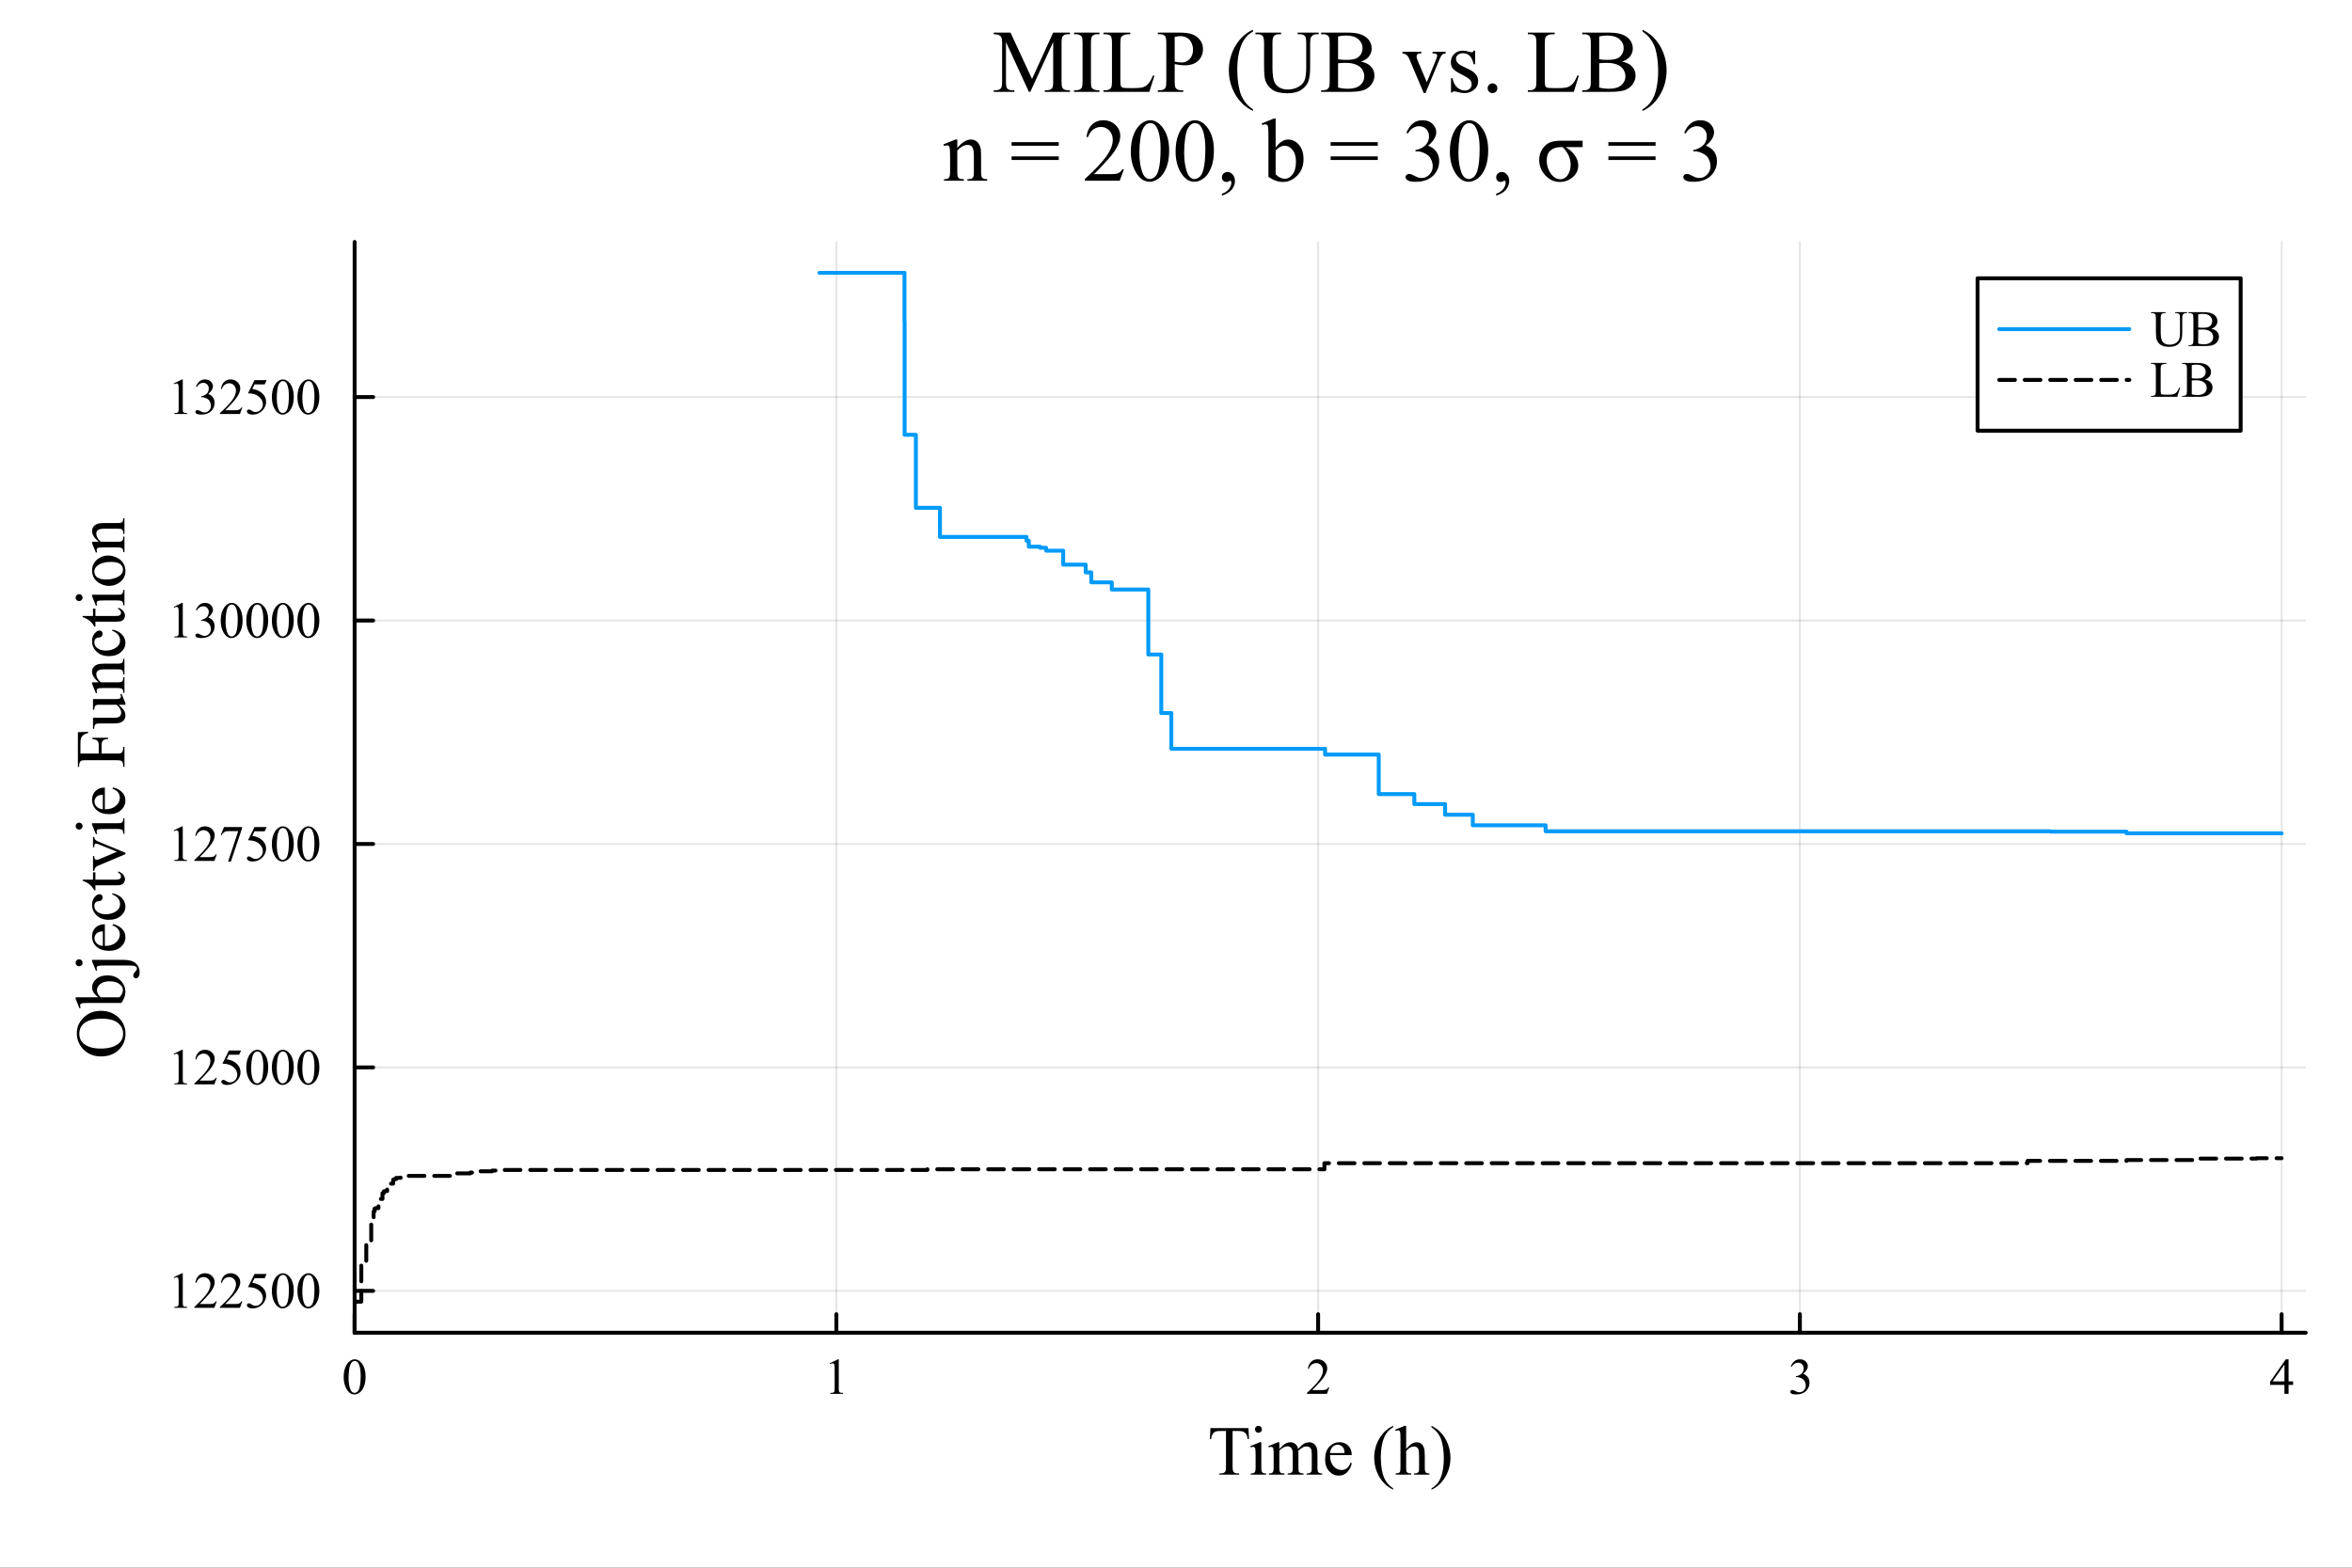 <svg xmlns="http://www.w3.org/2000/svg" xmlns:xlink="http://www.w3.org/1999/xlink" width="600" height="400" viewBox="0 0 2400 1600">
<rect x="0" y="0" width="2400" height="1600" fill="#333333" stroke="none"/>
<defs>
  <clipPath id="clip580">
    <rect x="0" y="0" width="2400" height="1600"></rect>
  </clipPath>
</defs>
<path clip-path="url(#clip580)" d="M0 1600 L2400 1600 L2400 0 L0 0  Z" fill="#ffffff" fill-rule="evenodd" fill-opacity="1"></path>
<defs>
  <clipPath id="clip581">
    <rect x="480" y="0" width="1681" height="1600"></rect>
  </clipPath>
</defs>
<path clip-path="url(#clip580)" d="M361.865 1360.19 L2352.76 1360.19 L2352.76 246.944 L361.865 246.944  Z" fill="#ffffff" fill-rule="evenodd" fill-opacity="1"></path>
<defs>
  <clipPath id="clip582">
    <rect x="361" y="246" width="1992" height="1114"></rect>
  </clipPath>
</defs>
<polyline clip-path="url(#clip582)" style="stroke:#000000; stroke-linecap:round; stroke-linejoin:round; stroke-width:2; stroke-opacity:0.1; fill:none" points="361.865,1360.19 361.865,246.944 "></polyline>
<polyline clip-path="url(#clip582)" style="stroke:#000000; stroke-linecap:round; stroke-linejoin:round; stroke-width:2; stroke-opacity:0.1; fill:none" points="853.443,1360.19 853.443,246.944 "></polyline>
<polyline clip-path="url(#clip582)" style="stroke:#000000; stroke-linecap:round; stroke-linejoin:round; stroke-width:2; stroke-opacity:0.1; fill:none" points="1345.02,1360.19 1345.02,246.944 "></polyline>
<polyline clip-path="url(#clip582)" style="stroke:#000000; stroke-linecap:round; stroke-linejoin:round; stroke-width:2; stroke-opacity:0.1; fill:none" points="1836.6,1360.19 1836.6,246.944 "></polyline>
<polyline clip-path="url(#clip582)" style="stroke:#000000; stroke-linecap:round; stroke-linejoin:round; stroke-width:2; stroke-opacity:0.1; fill:none" points="2328.18,1360.19 2328.18,246.944 "></polyline>
<polyline clip-path="url(#clip580)" style="stroke:#000000; stroke-linecap:round; stroke-linejoin:round; stroke-width:4; stroke-opacity:1; fill:none" points="361.865,1360.19 2352.76,1360.19 "></polyline>
<polyline clip-path="url(#clip580)" style="stroke:#000000; stroke-linecap:round; stroke-linejoin:round; stroke-width:4; stroke-opacity:1; fill:none" points="361.865,1360.19 361.865,1341.29 "></polyline>
<polyline clip-path="url(#clip580)" style="stroke:#000000; stroke-linecap:round; stroke-linejoin:round; stroke-width:4; stroke-opacity:1; fill:none" points="853.443,1360.19 853.443,1341.29 "></polyline>
<polyline clip-path="url(#clip580)" style="stroke:#000000; stroke-linecap:round; stroke-linejoin:round; stroke-width:4; stroke-opacity:1; fill:none" points="1345.02,1360.19 1345.02,1341.29 "></polyline>
<polyline clip-path="url(#clip580)" style="stroke:#000000; stroke-linecap:round; stroke-linejoin:round; stroke-width:4; stroke-opacity:1; fill:none" points="1836.6,1360.19 1836.6,1341.29 "></polyline>
<polyline clip-path="url(#clip580)" style="stroke:#000000; stroke-linecap:round; stroke-linejoin:round; stroke-width:4; stroke-opacity:1; fill:none" points="2328.18,1360.19 2328.18,1341.29 "></polyline>
<path clip-path="url(#clip580)" d="M350.689 1405.51 Q350.689 1399.6 352.474 1395.34 Q354.258 1391.06 357.214 1388.97 Q359.508 1387.31 361.955 1387.31 Q365.931 1387.31 369.091 1391.37 Q373.041 1396.39 373.041 1404.98 Q373.041 1410.99 371.308 1415.2 Q369.575 1419.4 366.874 1421.31 Q364.197 1423.2 361.7 1423.2 Q356.755 1423.2 353.468 1417.36 Q350.689 1412.44 350.689 1405.51 M355.685 1406.15 Q355.685 1413.29 357.443 1417.8 Q358.896 1421.59 361.776 1421.59 Q363.152 1421.59 364.631 1420.37 Q366.109 1419.12 366.874 1416.22 Q368.046 1411.83 368.046 1403.85 Q368.046 1397.94 366.823 1393.99 Q365.905 1391.06 364.452 1389.84 Q363.407 1389 361.929 1389 Q360.196 1389 358.845 1390.55 Q357.01 1392.67 356.348 1397.2 Q355.685 1401.74 355.685 1406.15 Z" fill="#000000" fill-rule="nonzero" fill-opacity="1"></path><path clip-path="url(#clip580)" d="M846.638 1391.42 L855.049 1387.31 L855.89 1387.31 L855.89 1416.5 Q855.89 1419.4 856.119 1420.12 Q856.374 1420.83 857.139 1421.21 Q857.903 1421.59 860.248 1421.64 L860.248 1422.59 L847.25 1422.59 L847.25 1421.64 Q849.697 1421.59 850.41 1421.24 Q851.124 1420.85 851.404 1420.24 Q851.685 1419.61 851.685 1416.5 L851.685 1397.84 Q851.685 1394.07 851.43 1393 Q851.251 1392.18 850.767 1391.8 Q850.308 1391.42 849.646 1391.42 Q848.703 1391.42 847.021 1392.21 L846.638 1391.42 Z" fill="#000000" fill-rule="nonzero" fill-opacity="1"></path><path clip-path="url(#clip580)" d="M1356.43 1415.94 L1354.01 1422.59 L1333.62 1422.59 L1333.62 1421.64 Q1342.61 1413.44 1346.28 1408.24 Q1349.95 1403.04 1349.95 1398.73 Q1349.95 1395.44 1347.94 1393.33 Q1345.93 1391.21 1343.12 1391.21 Q1340.57 1391.21 1338.53 1392.72 Q1336.52 1394.2 1335.55 1397.08 L1334.61 1397.08 Q1335.25 1392.36 1337.87 1389.84 Q1340.52 1387.31 1344.47 1387.31 Q1348.68 1387.31 1351.48 1390.02 Q1354.31 1392.72 1354.31 1396.39 Q1354.31 1399.01 1353.09 1401.64 Q1351.2 1405.77 1346.97 1410.38 Q1340.62 1417.31 1339.04 1418.74 L1348.07 1418.74 Q1350.82 1418.74 1351.92 1418.54 Q1353.04 1418.33 1353.93 1417.72 Q1354.82 1417.08 1355.48 1415.94 L1356.43 1415.94 Z" fill="#000000" fill-rule="nonzero" fill-opacity="1"></path><path clip-path="url(#clip580)" d="M1827.31 1394.6 Q1828.79 1391.11 1831.03 1389.23 Q1833.3 1387.31 1836.66 1387.31 Q1840.82 1387.31 1843.03 1390.02 Q1844.72 1392.03 1844.72 1394.32 Q1844.72 1398.09 1839.98 1402.12 Q1843.16 1403.37 1844.79 1405.69 Q1846.42 1408.01 1846.42 1411.14 Q1846.42 1415.63 1843.57 1418.92 Q1839.85 1423.2 1832.79 1423.2 Q1829.3 1423.2 1828.02 1422.33 Q1826.77 1421.47 1826.77 1420.47 Q1826.77 1419.73 1827.36 1419.17 Q1827.97 1418.61 1828.81 1418.61 Q1829.45 1418.61 1830.11 1418.82 Q1830.55 1418.94 1832.08 1419.76 Q1833.6 1420.55 1834.19 1420.7 Q1835.13 1420.98 1836.2 1420.98 Q1838.8 1420.98 1840.72 1418.97 Q1842.65 1416.96 1842.65 1414.2 Q1842.65 1412.19 1841.76 1410.28 Q1841.1 1408.85 1840.31 1408.11 Q1839.21 1407.09 1837.3 1406.28 Q1835.39 1405.44 1833.4 1405.44 L1832.58 1405.44 L1832.58 1404.67 Q1834.6 1404.42 1836.61 1403.22 Q1838.65 1402.02 1839.57 1400.34 Q1840.49 1398.66 1840.49 1396.64 Q1840.49 1394.02 1838.83 1392.41 Q1837.2 1390.78 1834.75 1390.78 Q1830.8 1390.78 1828.15 1395.01 L1827.31 1394.6 Z" fill="#000000" fill-rule="nonzero" fill-opacity="1"></path><path clip-path="url(#clip580)" d="M2339.91 1409.84 L2339.91 1413.46 L2335.28 1413.46 L2335.28 1422.59 L2331.07 1422.59 L2331.07 1413.46 L2316.44 1413.46 L2316.44 1410.2 L2332.47 1387.31 L2335.28 1387.31 L2335.28 1409.84 L2339.91 1409.84 M2331.07 1409.84 L2331.07 1392.69 L2318.94 1409.84 L2331.07 1409.84 Z" fill="#000000" fill-rule="nonzero" fill-opacity="1"></path><path clip-path="url(#clip580)" d="M1273.94 1457.53 L1274.47 1468.68 L1273.13 1468.68 Q1272.75 1465.73 1272.08 1464.47 Q1271 1462.44 1269.17 1461.49 Q1267.39 1460.51 1264.44 1460.51 L1257.75 1460.51 L1257.75 1496.82 Q1257.75 1501.2 1258.7 1502.28 Q1260.03 1503.76 1262.8 1503.76 L1264.44 1503.76 L1264.44 1505.05 L1244.29 1505.05 L1244.29 1503.76 L1245.98 1503.76 Q1248.99 1503.76 1250.25 1501.93 Q1251.02 1500.81 1251.02 1496.82 L1251.02 1460.51 L1245.31 1460.51 Q1241.98 1460.51 1240.58 1461 Q1238.76 1461.67 1237.46 1463.56 Q1236.16 1465.45 1235.92 1468.68 L1234.59 1468.68 L1235.15 1457.53 L1273.94 1457.53 Z" fill="#000000" fill-rule="nonzero" fill-opacity="1"></path><path clip-path="url(#clip580)" d="M1284.14 1455.22 Q1285.61 1455.22 1286.63 1456.27 Q1287.68 1457.29 1287.68 1458.76 Q1287.68 1460.23 1286.63 1461.28 Q1285.61 1462.33 1284.14 1462.33 Q1282.67 1462.33 1281.62 1461.28 Q1280.56 1460.23 1280.56 1458.76 Q1280.56 1457.29 1281.58 1456.27 Q1282.63 1455.22 1284.14 1455.22 M1287.05 1472 L1287.05 1497.8 Q1287.05 1500.81 1287.47 1501.83 Q1287.92 1502.81 1288.76 1503.3 Q1289.64 1503.79 1291.92 1503.79 L1291.92 1505.05 L1276.32 1505.05 L1276.32 1503.79 Q1278.67 1503.79 1279.48 1503.33 Q1280.28 1502.88 1280.74 1501.83 Q1281.23 1500.78 1281.23 1497.8 L1281.23 1485.43 Q1281.23 1480.21 1280.91 1478.66 Q1280.67 1477.54 1280.14 1477.12 Q1279.62 1476.67 1278.71 1476.67 Q1277.73 1476.67 1276.32 1477.19 L1275.83 1475.93 L1285.5 1472 L1287.05 1472 Z" fill="#000000" fill-rule="nonzero" fill-opacity="1"></path><path clip-path="url(#clip580)" d="M1305.45 1478.84 Q1308.95 1475.33 1309.58 1474.81 Q1311.16 1473.48 1312.98 1472.74 Q1314.8 1472 1316.59 1472 Q1319.6 1472 1321.78 1473.76 Q1323.95 1475.51 1324.68 1478.84 Q1328.29 1474.63 1330.78 1473.34 Q1333.27 1472 1335.9 1472 Q1338.46 1472 1340.42 1473.34 Q1342.42 1474.63 1343.57 1477.61 Q1344.34 1479.64 1344.34 1483.99 L1344.34 1497.8 Q1344.34 1500.81 1344.8 1501.93 Q1345.15 1502.7 1346.1 1503.26 Q1347.04 1503.79 1349.18 1503.79 L1349.18 1505.05 L1333.34 1505.05 L1333.34 1503.79 L1334.01 1503.79 Q1336.07 1503.79 1337.23 1502.98 Q1338.04 1502.42 1338.39 1501.2 Q1338.53 1500.6 1338.53 1497.8 L1338.53 1483.99 Q1338.53 1480.07 1337.58 1478.45 Q1336.21 1476.21 1333.2 1476.21 Q1331.34 1476.21 1329.45 1477.16 Q1327.59 1478.07 1324.93 1480.59 L1324.86 1480.98 L1324.93 1482.48 L1324.93 1497.8 Q1324.93 1501.09 1325.28 1501.9 Q1325.67 1502.7 1326.68 1503.26 Q1327.7 1503.79 1330.15 1503.79 L1330.15 1505.05 L1313.93 1505.05 L1313.93 1503.79 Q1316.59 1503.79 1317.57 1503.16 Q1318.59 1502.53 1318.97 1501.27 Q1319.15 1500.67 1319.15 1497.8 L1319.15 1483.99 Q1319.15 1480.07 1317.99 1478.35 Q1316.45 1476.11 1313.68 1476.11 Q1311.79 1476.11 1309.93 1477.12 Q1307.02 1478.66 1305.45 1480.59 L1305.45 1497.8 Q1305.45 1500.95 1305.87 1501.9 Q1306.32 1502.84 1307.16 1503.33 Q1308.04 1503.79 1310.67 1503.79 L1310.67 1505.05 L1294.79 1505.05 L1294.79 1503.79 Q1297 1503.79 1297.88 1503.33 Q1298.75 1502.84 1299.21 1501.83 Q1299.66 1500.78 1299.66 1497.8 L1299.66 1485.53 Q1299.66 1480.24 1299.35 1478.7 Q1299.1 1477.54 1298.58 1477.12 Q1298.05 1476.67 1297.14 1476.67 Q1296.16 1476.67 1294.79 1477.19 L1294.27 1475.93 L1303.94 1472 L1305.45 1472 L1305.45 1478.84 Z" fill="#000000" fill-rule="nonzero" fill-opacity="1"></path><path clip-path="url(#clip580)" d="M1357.14 1485.04 Q1357.1 1492.19 1360.6 1496.26 Q1364.11 1500.32 1368.84 1500.32 Q1371.99 1500.32 1374.31 1498.6 Q1376.66 1496.85 1378.23 1492.65 L1379.32 1493.35 Q1378.58 1498.15 1375.04 1502.11 Q1371.5 1506.03 1366.18 1506.03 Q1360.39 1506.03 1356.26 1501.55 Q1352.16 1497.03 1352.16 1489.42 Q1352.16 1481.19 1356.36 1476.6 Q1360.6 1471.97 1366.98 1471.97 Q1372.38 1471.97 1375.85 1475.54 Q1379.32 1479.08 1379.32 1485.04 L1357.14 1485.04 M1357.14 1483.01 L1371.99 1483.01 Q1371.82 1479.92 1371.26 1478.66 Q1370.38 1476.7 1368.63 1475.58 Q1366.91 1474.46 1365.02 1474.46 Q1362.11 1474.46 1359.8 1476.74 Q1357.52 1478.98 1357.14 1483.01 Z" fill="#000000" fill-rule="nonzero" fill-opacity="1"></path><path clip-path="url(#clip580)" d="M1421.58 1519.1 L1421.58 1520.4 Q1416.29 1517.74 1412.75 1514.16 Q1407.7 1509.08 1404.97 1502.18 Q1402.24 1495.27 1402.24 1487.84 Q1402.24 1476.98 1407.6 1468.04 Q1412.96 1459.07 1421.58 1455.22 L1421.58 1456.69 Q1417.27 1459.07 1414.5 1463.21 Q1411.73 1467.34 1410.37 1473.69 Q1409 1480.03 1409 1486.93 Q1409 1494.43 1410.16 1500.57 Q1411.07 1505.4 1412.37 1508.31 Q1413.66 1511.25 1415.83 1513.95 Q1418.04 1516.65 1421.58 1519.1 Z" fill="#000000" fill-rule="nonzero" fill-opacity="1"></path><path clip-path="url(#clip580)" d="M1434.86 1455.22 L1434.86 1478.7 Q1438.75 1474.42 1441.03 1473.23 Q1443.31 1472 1445.59 1472 Q1448.32 1472 1450.28 1473.51 Q1452.25 1475.02 1453.19 1478.24 Q1453.86 1480.49 1453.86 1486.44 L1453.86 1497.8 Q1453.86 1500.85 1454.35 1501.97 Q1454.7 1502.81 1455.54 1503.3 Q1456.38 1503.79 1458.62 1503.79 L1458.62 1505.05 L1442.85 1505.05 L1442.85 1503.79 L1443.59 1503.79 Q1445.83 1503.79 1446.71 1503.12 Q1447.58 1502.42 1447.94 1501.09 Q1448.04 1500.53 1448.04 1497.8 L1448.04 1486.44 Q1448.04 1481.19 1447.48 1479.54 Q1446.95 1477.89 1445.76 1477.09 Q1444.57 1476.25 1442.89 1476.25 Q1441.17 1476.25 1439.31 1477.16 Q1437.46 1478.07 1434.86 1480.84 L1434.86 1497.8 Q1434.86 1501.09 1435.21 1501.9 Q1435.6 1502.7 1436.58 1503.26 Q1437.6 1503.79 1440.05 1503.79 L1440.05 1505.05 L1424.14 1505.05 L1424.14 1503.79 Q1426.28 1503.79 1427.5 1503.12 Q1428.21 1502.77 1428.63 1501.79 Q1429.05 1500.81 1429.05 1497.8 L1429.05 1468.75 Q1429.05 1463.24 1428.77 1461.98 Q1428.52 1460.72 1427.96 1460.27 Q1427.43 1459.81 1426.52 1459.81 Q1425.79 1459.81 1424.14 1460.37 L1423.65 1459.14 L1433.25 1455.22 L1434.86 1455.22 Z" fill="#000000" fill-rule="nonzero" fill-opacity="1"></path><path clip-path="url(#clip580)" d="M1460.69 1456.69 L1460.69 1455.22 Q1466.02 1457.85 1469.56 1461.42 Q1474.57 1466.54 1477.3 1473.44 Q1480.04 1480.31 1480.04 1487.77 Q1480.04 1498.64 1474.67 1507.57 Q1469.35 1516.55 1460.69 1520.4 L1460.69 1519.1 Q1465 1516.69 1467.77 1512.55 Q1470.57 1508.45 1471.91 1502.11 Q1473.27 1495.73 1473.27 1488.83 Q1473.27 1481.36 1472.12 1475.19 Q1471.24 1470.36 1469.91 1467.45 Q1468.61 1464.54 1466.44 1461.84 Q1464.27 1459.14 1460.69 1456.69 Z" fill="#000000" fill-rule="nonzero" fill-opacity="1"></path><polyline clip-path="url(#clip582)" style="stroke:#000000; stroke-linecap:round; stroke-linejoin:round; stroke-width:2; stroke-opacity:0.1; fill:none" points="361.865,1317.48 2352.76,1317.48 "></polyline>
<polyline clip-path="url(#clip582)" style="stroke:#000000; stroke-linecap:round; stroke-linejoin:round; stroke-width:2; stroke-opacity:0.1; fill:none" points="361.865,1089.42 2352.76,1089.42 "></polyline>
<polyline clip-path="url(#clip582)" style="stroke:#000000; stroke-linecap:round; stroke-linejoin:round; stroke-width:2; stroke-opacity:0.1; fill:none" points="361.865,861.364 2352.76,861.364 "></polyline>
<polyline clip-path="url(#clip582)" style="stroke:#000000; stroke-linecap:round; stroke-linejoin:round; stroke-width:2; stroke-opacity:0.1; fill:none" points="361.865,633.307 2352.76,633.307 "></polyline>
<polyline clip-path="url(#clip582)" style="stroke:#000000; stroke-linecap:round; stroke-linejoin:round; stroke-width:2; stroke-opacity:0.1; fill:none" points="361.865,405.251 2352.76,405.251 "></polyline>
<polyline clip-path="url(#clip580)" style="stroke:#000000; stroke-linecap:round; stroke-linejoin:round; stroke-width:4; stroke-opacity:1; fill:none" points="361.865,1360.19 361.865,246.944 "></polyline>
<polyline clip-path="url(#clip580)" style="stroke:#000000; stroke-linecap:round; stroke-linejoin:round; stroke-width:4; stroke-opacity:1; fill:none" points="361.865,1317.48 380.763,1317.48 "></polyline>
<polyline clip-path="url(#clip580)" style="stroke:#000000; stroke-linecap:round; stroke-linejoin:round; stroke-width:4; stroke-opacity:1; fill:none" points="361.865,1089.42 380.763,1089.42 "></polyline>
<polyline clip-path="url(#clip580)" style="stroke:#000000; stroke-linecap:round; stroke-linejoin:round; stroke-width:4; stroke-opacity:1; fill:none" points="361.865,861.364 380.763,861.364 "></polyline>
<polyline clip-path="url(#clip580)" style="stroke:#000000; stroke-linecap:round; stroke-linejoin:round; stroke-width:4; stroke-opacity:1; fill:none" points="361.865,633.307 380.763,633.307 "></polyline>
<polyline clip-path="url(#clip580)" style="stroke:#000000; stroke-linecap:round; stroke-linejoin:round; stroke-width:4; stroke-opacity:1; fill:none" points="361.865,405.251 380.763,405.251 "></polyline>
<path clip-path="url(#clip580)" d="M177.252 1303.59 L185.663 1299.48 L186.504 1299.48 L186.504 1328.67 Q186.504 1331.57 186.733 1332.29 Q186.988 1333 187.753 1333.38 Q188.517 1333.76 190.862 1333.81 L190.862 1334.76 L177.864 1334.76 L177.864 1333.81 Q180.311 1333.76 181.024 1333.41 Q181.738 1333.02 182.018 1332.41 Q182.299 1331.78 182.299 1328.67 L182.299 1310.01 Q182.299 1306.24 182.044 1305.17 Q181.865 1304.35 181.381 1303.97 Q180.922 1303.59 180.26 1303.59 Q179.317 1303.59 177.635 1304.38 L177.252 1303.59 Z" fill="#000000" fill-rule="nonzero" fill-opacity="1"></path><path clip-path="url(#clip580)" d="M221.166 1328.11 L218.745 1334.76 L198.355 1334.76 L198.355 1333.81 Q207.352 1325.61 211.022 1320.41 Q214.692 1315.21 214.692 1310.9 Q214.692 1307.61 212.679 1305.5 Q210.665 1303.38 207.862 1303.38 Q205.313 1303.38 203.274 1304.89 Q201.261 1306.37 200.292 1309.25 L199.349 1309.25 Q199.986 1304.53 202.612 1302.01 Q205.262 1299.48 209.213 1299.48 Q213.418 1299.48 216.221 1302.19 Q219.051 1304.89 219.051 1308.56 Q219.051 1311.18 217.827 1313.81 Q215.941 1317.94 211.71 1322.55 Q205.364 1329.48 203.784 1330.91 L212.806 1330.91 Q215.559 1330.91 216.655 1330.71 Q217.776 1330.5 218.668 1329.89 Q219.56 1329.25 220.223 1328.11 L221.166 1328.11 Z" fill="#000000" fill-rule="nonzero" fill-opacity="1"></path><path clip-path="url(#clip580)" d="M247.264 1328.11 L244.843 1334.76 L224.454 1334.76 L224.454 1333.81 Q233.451 1325.61 237.121 1320.41 Q240.791 1315.21 240.791 1310.9 Q240.791 1307.61 238.777 1305.5 Q236.764 1303.38 233.96 1303.38 Q231.412 1303.38 229.373 1304.89 Q227.359 1306.37 226.391 1309.25 L225.448 1309.25 Q226.085 1304.53 228.71 1302.01 Q231.361 1299.48 235.311 1299.48 Q239.516 1299.48 242.32 1302.19 Q245.149 1304.89 245.149 1308.56 Q245.149 1311.18 243.926 1313.81 Q242.04 1317.94 237.809 1322.55 Q231.463 1329.48 229.882 1330.91 L238.905 1330.91 Q241.657 1330.91 242.753 1330.71 Q243.875 1330.5 244.767 1329.89 Q245.659 1329.25 246.321 1328.11 L247.264 1328.11 Z" fill="#000000" fill-rule="nonzero" fill-opacity="1"></path><path clip-path="url(#clip580)" d="M272.088 1300.2 L270.1 1304.53 L259.702 1304.53 L257.434 1309.17 Q264.188 1310.16 268.138 1314.19 Q271.528 1317.66 271.528 1322.35 Q271.528 1325.07 270.406 1327.39 Q269.31 1329.71 267.628 1331.34 Q265.946 1332.97 263.882 1333.97 Q260.951 1335.37 257.867 1335.37 Q254.757 1335.37 253.33 1334.32 Q251.928 1333.25 251.928 1331.98 Q251.928 1331.27 252.515 1330.73 Q253.101 1330.17 253.993 1330.17 Q254.655 1330.17 255.14 1330.37 Q255.649 1330.58 256.847 1331.42 Q258.759 1332.74 260.721 1332.74 Q263.703 1332.74 265.946 1330.5 Q268.214 1328.23 268.214 1325 Q268.214 1321.86 266.201 1319.16 Q264.188 1316.43 260.645 1314.95 Q257.867 1313.81 253.075 1313.63 L259.702 1300.2 L272.088 1300.2 Z" fill="#000000" fill-rule="nonzero" fill-opacity="1"></path><path clip-path="url(#clip580)" d="M277.415 1317.68 Q277.415 1311.77 279.199 1307.51 Q280.983 1303.23 283.94 1301.14 Q286.234 1299.48 288.68 1299.48 Q292.656 1299.48 295.817 1303.54 Q299.767 1308.56 299.767 1317.15 Q299.767 1323.16 298.034 1327.37 Q296.301 1331.57 293.599 1333.48 Q290.923 1335.37 288.425 1335.37 Q283.481 1335.37 280.193 1329.53 Q277.415 1324.61 277.415 1317.68 M282.411 1318.32 Q282.411 1325.46 284.169 1329.97 Q285.622 1333.76 288.502 1333.76 Q289.878 1333.76 291.356 1332.54 Q292.835 1331.29 293.599 1328.39 Q294.772 1324 294.772 1316.03 Q294.772 1310.11 293.548 1306.16 Q292.631 1303.23 291.178 1302.01 Q290.133 1301.17 288.655 1301.17 Q286.922 1301.17 285.571 1302.72 Q283.736 1304.84 283.073 1309.37 Q282.411 1313.91 282.411 1318.32 Z" fill="#000000" fill-rule="nonzero" fill-opacity="1"></path><path clip-path="url(#clip580)" d="M303.514 1317.68 Q303.514 1311.77 305.298 1307.51 Q307.082 1303.23 310.038 1301.14 Q312.332 1299.48 314.779 1299.48 Q318.755 1299.48 321.915 1303.54 Q325.865 1308.56 325.865 1317.15 Q325.865 1323.16 324.132 1327.37 Q322.399 1331.57 319.698 1333.48 Q317.021 1335.37 314.524 1335.37 Q309.579 1335.37 306.292 1329.53 Q303.514 1324.61 303.514 1317.68 M308.509 1318.32 Q308.509 1325.46 310.268 1329.97 Q311.72 1333.76 314.6 1333.76 Q315.977 1333.76 317.455 1332.54 Q318.933 1331.29 319.698 1328.39 Q320.87 1324 320.87 1316.03 Q320.87 1310.11 319.647 1306.16 Q318.729 1303.23 317.276 1302.01 Q316.231 1301.17 314.753 1301.17 Q313.02 1301.17 311.669 1302.72 Q309.834 1304.84 309.172 1309.37 Q308.509 1313.91 308.509 1318.32 Z" fill="#000000" fill-rule="nonzero" fill-opacity="1"></path><path clip-path="url(#clip580)" d="M177.252 1075.53 L185.663 1071.43 L186.504 1071.43 L186.504 1100.61 Q186.504 1103.52 186.733 1104.23 Q186.988 1104.94 187.753 1105.32 Q188.517 1105.71 190.862 1105.76 L190.862 1106.7 L177.864 1106.7 L177.864 1105.76 Q180.311 1105.71 181.024 1105.35 Q181.738 1104.97 182.018 1104.36 Q182.299 1103.72 182.299 1100.61 L182.299 1081.95 Q182.299 1078.18 182.044 1077.11 Q181.865 1076.3 181.381 1075.91 Q180.922 1075.53 180.26 1075.53 Q179.317 1075.53 177.635 1076.32 L177.252 1075.53 Z" fill="#000000" fill-rule="nonzero" fill-opacity="1"></path><path clip-path="url(#clip580)" d="M221.166 1100.05 L218.745 1106.7 L198.355 1106.7 L198.355 1105.76 Q207.352 1097.55 211.022 1092.35 Q214.692 1087.15 214.692 1082.85 Q214.692 1079.56 212.679 1077.44 Q210.665 1075.33 207.862 1075.33 Q205.313 1075.33 203.274 1076.83 Q201.261 1078.31 200.292 1081.19 L199.349 1081.19 Q199.986 1076.47 202.612 1073.95 Q205.262 1071.43 209.213 1071.43 Q213.418 1071.43 216.221 1074.13 Q219.051 1076.83 219.051 1080.5 Q219.051 1083.13 217.827 1085.75 Q215.941 1089.88 211.71 1094.49 Q205.364 1101.43 203.784 1102.85 L212.806 1102.85 Q215.559 1102.85 216.655 1102.65 Q217.776 1102.44 218.668 1101.83 Q219.56 1101.2 220.223 1100.05 L221.166 1100.05 Z" fill="#000000" fill-rule="nonzero" fill-opacity="1"></path><path clip-path="url(#clip580)" d="M245.99 1072.14 L244.002 1076.47 L233.603 1076.47 L231.335 1081.11 Q238.089 1082.11 242.04 1086.13 Q245.429 1089.6 245.429 1094.29 Q245.429 1097.02 244.308 1099.34 Q243.212 1101.65 241.53 1103.29 Q239.848 1104.92 237.783 1105.91 Q234.852 1107.31 231.768 1107.31 Q228.659 1107.31 227.232 1106.27 Q225.83 1105.2 225.83 1103.92 Q225.83 1103.21 226.416 1102.67 Q227.002 1102.11 227.894 1102.11 Q228.557 1102.11 229.041 1102.32 Q229.551 1102.52 230.749 1103.36 Q232.66 1104.69 234.623 1104.69 Q237.605 1104.69 239.848 1102.44 Q242.116 1100.18 242.116 1096.94 Q242.116 1093.8 240.103 1091.1 Q238.089 1088.38 234.546 1086.9 Q231.768 1085.75 226.977 1085.57 L233.603 1072.14 L245.99 1072.14 Z" fill="#000000" fill-rule="nonzero" fill-opacity="1"></path><path clip-path="url(#clip580)" d="M251.317 1089.62 Q251.317 1083.71 253.101 1079.46 Q254.885 1075.17 257.841 1073.08 Q260.135 1071.43 262.582 1071.43 Q266.558 1071.43 269.718 1075.48 Q273.669 1080.5 273.669 1089.09 Q273.669 1095.1 271.935 1099.31 Q270.202 1103.52 267.501 1105.43 Q264.825 1107.31 262.327 1107.31 Q257.383 1107.31 254.095 1101.48 Q251.317 1096.56 251.317 1089.62 M256.312 1090.26 Q256.312 1097.4 258.071 1101.91 Q259.523 1105.71 262.403 1105.71 Q263.78 1105.71 265.258 1104.48 Q266.736 1103.23 267.501 1100.33 Q268.673 1095.95 268.673 1087.97 Q268.673 1082.06 267.45 1078.1 Q266.532 1075.17 265.08 1073.95 Q264.035 1073.11 262.556 1073.11 Q260.823 1073.11 259.472 1074.66 Q257.637 1076.78 256.975 1081.32 Q256.312 1085.85 256.312 1090.26 Z" fill="#000000" fill-rule="nonzero" fill-opacity="1"></path><path clip-path="url(#clip580)" d="M277.415 1089.62 Q277.415 1083.71 279.199 1079.46 Q280.983 1075.17 283.94 1073.08 Q286.234 1071.43 288.68 1071.43 Q292.656 1071.43 295.817 1075.48 Q299.767 1080.5 299.767 1089.09 Q299.767 1095.1 298.034 1099.31 Q296.301 1103.52 293.599 1105.43 Q290.923 1107.31 288.425 1107.31 Q283.481 1107.31 280.193 1101.48 Q277.415 1096.56 277.415 1089.62 M282.411 1090.26 Q282.411 1097.4 284.169 1101.91 Q285.622 1105.71 288.502 1105.71 Q289.878 1105.71 291.356 1104.48 Q292.835 1103.23 293.599 1100.33 Q294.772 1095.95 294.772 1087.97 Q294.772 1082.06 293.548 1078.1 Q292.631 1075.17 291.178 1073.95 Q290.133 1073.11 288.655 1073.11 Q286.922 1073.11 285.571 1074.66 Q283.736 1076.78 283.073 1081.32 Q282.411 1085.85 282.411 1090.26 Z" fill="#000000" fill-rule="nonzero" fill-opacity="1"></path><path clip-path="url(#clip580)" d="M303.514 1089.62 Q303.514 1083.71 305.298 1079.46 Q307.082 1075.17 310.038 1073.08 Q312.332 1071.43 314.779 1071.43 Q318.755 1071.43 321.915 1075.48 Q325.865 1080.5 325.865 1089.09 Q325.865 1095.1 324.132 1099.31 Q322.399 1103.52 319.698 1105.43 Q317.021 1107.31 314.524 1107.31 Q309.579 1107.31 306.292 1101.48 Q303.514 1096.56 303.514 1089.62 M308.509 1090.26 Q308.509 1097.4 310.268 1101.91 Q311.72 1105.71 314.6 1105.71 Q315.977 1105.71 317.455 1104.48 Q318.933 1103.23 319.698 1100.33 Q320.87 1095.95 320.87 1087.97 Q320.87 1082.06 319.647 1078.1 Q318.729 1075.17 317.276 1073.95 Q316.231 1073.11 314.753 1073.11 Q313.02 1073.11 311.669 1074.66 Q309.834 1076.78 309.172 1081.32 Q308.509 1085.85 308.509 1090.26 Z" fill="#000000" fill-rule="nonzero" fill-opacity="1"></path><path clip-path="url(#clip580)" d="M177.252 847.474 L185.663 843.371 L186.504 843.371 L186.504 872.553 Q186.504 875.458 186.733 876.172 Q186.988 876.886 187.753 877.268 Q188.517 877.65 190.862 877.701 L190.862 878.644 L177.864 878.644 L177.864 877.701 Q180.311 877.65 181.024 877.293 Q181.738 876.911 182.018 876.299 Q182.299 875.662 182.299 872.553 L182.299 853.897 Q182.299 850.125 182.044 849.054 Q181.865 848.239 181.381 847.856 Q180.922 847.474 180.26 847.474 Q179.317 847.474 177.635 848.264 L177.252 847.474 Z" fill="#000000" fill-rule="nonzero" fill-opacity="1"></path><path clip-path="url(#clip580)" d="M221.166 871.992 L218.745 878.644 L198.355 878.644 L198.355 877.701 Q207.352 869.495 211.022 864.295 Q214.692 859.096 214.692 854.789 Q214.692 851.501 212.679 849.385 Q210.665 847.27 207.862 847.27 Q205.313 847.27 203.274 848.774 Q201.261 850.252 200.292 853.132 L199.349 853.132 Q199.986 848.417 202.612 845.894 Q205.262 843.371 209.213 843.371 Q213.418 843.371 216.221 846.072 Q219.051 848.774 219.051 852.444 Q219.051 855.069 217.827 857.694 Q215.941 861.823 211.71 866.436 Q205.364 873.368 203.784 874.796 L212.806 874.796 Q215.559 874.796 216.655 874.592 Q217.776 874.388 218.668 873.776 Q219.56 873.139 220.223 871.992 L221.166 871.992 Z" fill="#000000" fill-rule="nonzero" fill-opacity="1"></path><path clip-path="url(#clip580)" d="M228.583 844.084 L247.111 844.084 L247.111 845.053 L235.591 879.358 L232.737 879.358 L243.059 848.239 L233.552 848.239 Q230.672 848.239 229.449 848.927 Q227.308 850.099 226.008 852.546 L225.269 852.265 L228.583 844.084 Z" fill="#000000" fill-rule="nonzero" fill-opacity="1"></path><path clip-path="url(#clip580)" d="M272.088 844.084 L270.1 848.417 L259.702 848.417 L257.434 853.056 Q264.188 854.05 268.138 858.076 Q271.528 861.543 271.528 866.232 Q271.528 868.959 270.406 871.279 Q269.31 873.598 267.628 875.229 Q265.946 876.86 263.882 877.854 Q260.951 879.256 257.867 879.256 Q254.757 879.256 253.33 878.211 Q251.928 877.141 251.928 875.866 Q251.928 875.153 252.515 874.617 Q253.101 874.057 253.993 874.057 Q254.655 874.057 255.14 874.261 Q255.649 874.464 256.847 875.305 Q258.759 876.631 260.721 876.631 Q263.703 876.631 265.946 874.388 Q268.214 872.12 268.214 868.883 Q268.214 865.748 266.201 863.046 Q264.188 860.319 260.645 858.841 Q257.867 857.694 253.075 857.516 L259.702 844.084 L272.088 844.084 Z" fill="#000000" fill-rule="nonzero" fill-opacity="1"></path><path clip-path="url(#clip580)" d="M277.415 861.568 Q277.415 855.655 279.199 851.399 Q280.983 847.117 283.94 845.027 Q286.234 843.371 288.68 843.371 Q292.656 843.371 295.817 847.423 Q299.767 852.444 299.767 861.033 Q299.767 867.048 298.034 871.253 Q296.301 875.458 293.599 877.37 Q290.923 879.256 288.425 879.256 Q283.481 879.256 280.193 873.419 Q277.415 868.501 277.415 861.568 M282.411 862.205 Q282.411 869.342 284.169 873.853 Q285.622 877.65 288.502 877.65 Q289.878 877.65 291.356 876.427 Q292.835 875.178 293.599 872.273 Q294.772 867.889 294.772 859.911 Q294.772 853.999 293.548 850.048 Q292.631 847.117 291.178 845.894 Q290.133 845.053 288.655 845.053 Q286.922 845.053 285.571 846.607 Q283.736 848.723 283.073 853.259 Q282.411 857.796 282.411 862.205 Z" fill="#000000" fill-rule="nonzero" fill-opacity="1"></path><path clip-path="url(#clip580)" d="M303.514 861.568 Q303.514 855.655 305.298 851.399 Q307.082 847.117 310.038 845.027 Q312.332 843.371 314.779 843.371 Q318.755 843.371 321.915 847.423 Q325.865 852.444 325.865 861.033 Q325.865 867.048 324.132 871.253 Q322.399 875.458 319.698 877.37 Q317.021 879.256 314.524 879.256 Q309.579 879.256 306.292 873.419 Q303.514 868.501 303.514 861.568 M308.509 862.205 Q308.509 869.342 310.268 873.853 Q311.72 877.65 314.6 877.65 Q315.977 877.65 317.455 876.427 Q318.933 875.178 319.698 872.273 Q320.87 867.889 320.87 859.911 Q320.87 853.999 319.647 850.048 Q318.729 847.117 317.276 845.894 Q316.231 845.053 314.753 845.053 Q313.02 845.053 311.669 846.607 Q309.834 848.723 309.172 853.259 Q308.509 857.796 308.509 862.205 Z" fill="#000000" fill-rule="nonzero" fill-opacity="1"></path><path clip-path="url(#clip580)" d="M177.252 619.417 L185.663 615.314 L186.504 615.314 L186.504 644.496 Q186.504 647.402 186.733 648.115 Q186.988 648.829 187.753 649.211 Q188.517 649.593 190.862 649.644 L190.862 650.587 L177.864 650.587 L177.864 649.644 Q180.311 649.593 181.024 649.237 Q181.738 648.854 182.018 648.243 Q182.299 647.606 182.299 644.496 L182.299 625.84 Q182.299 622.068 182.044 620.997 Q181.865 620.182 181.381 619.8 Q180.922 619.417 180.26 619.417 Q179.317 619.417 177.635 620.207 L177.252 619.417 Z" fill="#000000" fill-rule="nonzero" fill-opacity="1"></path><path clip-path="url(#clip580)" d="M199.884 622.603 Q201.363 619.111 203.606 617.225 Q205.874 615.314 209.238 615.314 Q213.392 615.314 215.61 618.015 Q217.292 620.029 217.292 622.323 Q217.292 626.095 212.551 630.122 Q215.737 631.37 217.368 633.69 Q219 636.009 219 639.144 Q219 643.63 216.145 646.917 Q212.424 651.199 205.364 651.199 Q201.872 651.199 200.598 650.333 Q199.349 649.466 199.349 648.472 Q199.349 647.733 199.935 647.172 Q200.547 646.612 201.388 646.612 Q202.025 646.612 202.688 646.815 Q203.121 646.943 204.651 647.758 Q206.18 648.549 206.766 648.701 Q207.709 648.982 208.779 648.982 Q211.379 648.982 213.291 646.968 Q215.228 644.955 215.228 642.202 Q215.228 640.189 214.335 638.277 Q213.673 636.85 212.883 636.111 Q211.787 635.092 209.875 634.276 Q207.964 633.435 205.976 633.435 L205.16 633.435 L205.16 632.67 Q207.174 632.415 209.187 631.218 Q211.226 630.02 212.144 628.338 Q213.061 626.655 213.061 624.642 Q213.061 622.017 211.404 620.411 Q209.773 618.78 207.327 618.78 Q203.376 618.78 200.726 623.011 L199.884 622.603 Z" fill="#000000" fill-rule="nonzero" fill-opacity="1"></path><path clip-path="url(#clip580)" d="M225.218 633.511 Q225.218 627.598 227.002 623.342 Q228.786 619.06 231.743 616.97 Q234.037 615.314 236.483 615.314 Q240.459 615.314 243.62 619.366 Q247.57 624.387 247.57 632.976 Q247.57 638.991 245.837 643.196 Q244.104 647.402 241.402 649.313 Q238.726 651.199 236.229 651.199 Q231.284 651.199 227.996 645.363 Q225.218 640.444 225.218 633.511 M230.214 634.149 Q230.214 641.285 231.972 645.796 Q233.425 649.593 236.305 649.593 Q237.681 649.593 239.16 648.37 Q240.638 647.121 241.402 644.216 Q242.575 639.832 242.575 631.855 Q242.575 625.942 241.351 621.991 Q240.434 619.06 238.981 617.837 Q237.936 616.996 236.458 616.996 Q234.725 616.996 233.374 618.551 Q231.539 620.666 230.876 625.203 Q230.214 629.739 230.214 634.149 Z" fill="#000000" fill-rule="nonzero" fill-opacity="1"></path><path clip-path="url(#clip580)" d="M251.317 633.511 Q251.317 627.598 253.101 623.342 Q254.885 619.06 257.841 616.97 Q260.135 615.314 262.582 615.314 Q266.558 615.314 269.718 619.366 Q273.669 624.387 273.669 632.976 Q273.669 638.991 271.935 643.196 Q270.202 647.402 267.501 649.313 Q264.825 651.199 262.327 651.199 Q257.383 651.199 254.095 645.363 Q251.317 640.444 251.317 633.511 M256.312 634.149 Q256.312 641.285 258.071 645.796 Q259.523 649.593 262.403 649.593 Q263.78 649.593 265.258 648.37 Q266.736 647.121 267.501 644.216 Q268.673 639.832 268.673 631.855 Q268.673 625.942 267.45 621.991 Q266.532 619.06 265.08 617.837 Q264.035 616.996 262.556 616.996 Q260.823 616.996 259.472 618.551 Q257.637 620.666 256.975 625.203 Q256.312 629.739 256.312 634.149 Z" fill="#000000" fill-rule="nonzero" fill-opacity="1"></path><path clip-path="url(#clip580)" d="M277.415 633.511 Q277.415 627.598 279.199 623.342 Q280.983 619.06 283.94 616.97 Q286.234 615.314 288.68 615.314 Q292.656 615.314 295.817 619.366 Q299.767 624.387 299.767 632.976 Q299.767 638.991 298.034 643.196 Q296.301 647.402 293.599 649.313 Q290.923 651.199 288.425 651.199 Q283.481 651.199 280.193 645.363 Q277.415 640.444 277.415 633.511 M282.411 634.149 Q282.411 641.285 284.169 645.796 Q285.622 649.593 288.502 649.593 Q289.878 649.593 291.356 648.37 Q292.835 647.121 293.599 644.216 Q294.772 639.832 294.772 631.855 Q294.772 625.942 293.548 621.991 Q292.631 619.06 291.178 617.837 Q290.133 616.996 288.655 616.996 Q286.922 616.996 285.571 618.551 Q283.736 620.666 283.073 625.203 Q282.411 629.739 282.411 634.149 Z" fill="#000000" fill-rule="nonzero" fill-opacity="1"></path><path clip-path="url(#clip580)" d="M303.514 633.511 Q303.514 627.598 305.298 623.342 Q307.082 619.06 310.038 616.97 Q312.332 615.314 314.779 615.314 Q318.755 615.314 321.915 619.366 Q325.865 624.387 325.865 632.976 Q325.865 638.991 324.132 643.196 Q322.399 647.402 319.698 649.313 Q317.021 651.199 314.524 651.199 Q309.579 651.199 306.292 645.363 Q303.514 640.444 303.514 633.511 M308.509 634.149 Q308.509 641.285 310.268 645.796 Q311.72 649.593 314.6 649.593 Q315.977 649.593 317.455 648.37 Q318.933 647.121 319.698 644.216 Q320.87 639.832 320.87 631.855 Q320.87 625.942 319.647 621.991 Q318.729 619.06 317.276 617.837 Q316.231 616.996 314.753 616.996 Q313.02 616.996 311.669 618.551 Q309.834 620.666 309.172 625.203 Q308.509 629.739 308.509 634.149 Z" fill="#000000" fill-rule="nonzero" fill-opacity="1"></path><path clip-path="url(#clip580)" d="M177.252 391.36 L185.663 387.257 L186.504 387.257 L186.504 416.439 Q186.504 419.345 186.733 420.058 Q186.988 420.772 187.753 421.154 Q188.517 421.537 190.862 421.588 L190.862 422.531 L177.864 422.531 L177.864 421.588 Q180.311 421.537 181.024 421.18 Q181.738 420.798 182.018 420.186 Q182.299 419.549 182.299 416.439 L182.299 397.783 Q182.299 394.011 182.044 392.941 Q181.865 392.125 181.381 391.743 Q180.922 391.36 180.26 391.36 Q179.317 391.36 177.635 392.151 L177.252 391.36 Z" fill="#000000" fill-rule="nonzero" fill-opacity="1"></path><path clip-path="url(#clip580)" d="M199.884 394.546 Q201.363 391.055 203.606 389.169 Q205.874 387.257 209.238 387.257 Q213.392 387.257 215.61 389.959 Q217.292 391.972 217.292 394.266 Q217.292 398.038 212.551 402.065 Q215.737 403.314 217.368 405.633 Q219 407.952 219 411.087 Q219 415.573 216.145 418.861 Q212.424 423.142 205.364 423.142 Q201.872 423.142 200.598 422.276 Q199.349 421.409 199.349 420.415 Q199.349 419.676 199.935 419.115 Q200.547 418.555 201.388 418.555 Q202.025 418.555 202.688 418.759 Q203.121 418.886 204.651 419.702 Q206.18 420.492 206.766 420.645 Q207.709 420.925 208.779 420.925 Q211.379 420.925 213.291 418.912 Q215.228 416.898 215.228 414.146 Q215.228 412.132 214.335 410.221 Q213.673 408.793 212.883 408.054 Q211.787 407.035 209.875 406.219 Q207.964 405.378 205.976 405.378 L205.16 405.378 L205.16 404.614 Q207.174 404.359 209.187 403.161 Q211.226 401.963 212.144 400.281 Q213.061 398.599 213.061 396.585 Q213.061 393.96 211.404 392.354 Q209.773 390.723 207.327 390.723 Q203.376 390.723 200.726 394.954 L199.884 394.546 Z" fill="#000000" fill-rule="nonzero" fill-opacity="1"></path><path clip-path="url(#clip580)" d="M247.264 415.879 L244.843 422.531 L224.454 422.531 L224.454 421.588 Q233.451 413.381 237.121 408.182 Q240.791 402.982 240.791 398.675 Q240.791 395.387 238.777 393.272 Q236.764 391.157 233.96 391.157 Q231.412 391.157 229.373 392.66 Q227.359 394.138 226.391 397.018 L225.448 397.018 Q226.085 392.303 228.71 389.78 Q231.361 387.257 235.311 387.257 Q239.516 387.257 242.32 389.959 Q245.149 392.66 245.149 396.33 Q245.149 398.955 243.926 401.581 Q242.04 405.709 237.809 410.323 Q231.463 417.255 229.882 418.682 L238.905 418.682 Q241.657 418.682 242.753 418.478 Q243.875 418.274 244.767 417.663 Q245.659 417.026 246.321 415.879 L247.264 415.879 Z" fill="#000000" fill-rule="nonzero" fill-opacity="1"></path><path clip-path="url(#clip580)" d="M272.088 387.971 L270.1 392.303 L259.702 392.303 L257.434 396.942 Q264.188 397.936 268.138 401.963 Q271.528 405.429 271.528 410.119 Q271.528 412.846 270.406 415.165 Q269.31 417.484 267.628 419.115 Q265.946 420.747 263.882 421.741 Q260.951 423.142 257.867 423.142 Q254.757 423.142 253.33 422.097 Q251.928 421.027 251.928 419.753 Q251.928 419.039 252.515 418.504 Q253.101 417.943 253.993 417.943 Q254.655 417.943 255.14 418.147 Q255.649 418.351 256.847 419.192 Q258.759 420.517 260.721 420.517 Q263.703 420.517 265.946 418.274 Q268.214 416.006 268.214 412.769 Q268.214 409.634 266.201 406.933 Q264.188 404.206 260.645 402.728 Q257.867 401.581 253.075 401.402 L259.702 387.971 L272.088 387.971 Z" fill="#000000" fill-rule="nonzero" fill-opacity="1"></path><path clip-path="url(#clip580)" d="M277.415 405.455 Q277.415 399.542 279.199 395.285 Q280.983 391.004 283.94 388.914 Q286.234 387.257 288.68 387.257 Q292.656 387.257 295.817 391.309 Q299.767 396.33 299.767 404.919 Q299.767 410.934 298.034 415.14 Q296.301 419.345 293.599 421.256 Q290.923 423.142 288.425 423.142 Q283.481 423.142 280.193 417.306 Q277.415 412.387 277.415 405.455 M282.411 406.092 Q282.411 413.228 284.169 417.739 Q285.622 421.537 288.502 421.537 Q289.878 421.537 291.356 420.313 Q292.835 419.065 293.599 416.159 Q294.772 411.775 294.772 403.798 Q294.772 397.885 293.548 393.935 Q292.631 391.004 291.178 389.78 Q290.133 388.939 288.655 388.939 Q286.922 388.939 285.571 390.494 Q283.736 392.609 283.073 397.146 Q282.411 401.683 282.411 406.092 Z" fill="#000000" fill-rule="nonzero" fill-opacity="1"></path><path clip-path="url(#clip580)" d="M303.514 405.455 Q303.514 399.542 305.298 395.285 Q307.082 391.004 310.038 388.914 Q312.332 387.257 314.779 387.257 Q318.755 387.257 321.915 391.309 Q325.865 396.33 325.865 404.919 Q325.865 410.934 324.132 415.14 Q322.399 419.345 319.698 421.256 Q317.021 423.142 314.524 423.142 Q309.579 423.142 306.292 417.306 Q303.514 412.387 303.514 405.455 M308.509 406.092 Q308.509 413.228 310.268 417.739 Q311.72 421.537 314.6 421.537 Q315.977 421.537 317.455 420.313 Q318.933 419.065 319.698 416.159 Q320.87 411.775 320.87 403.798 Q320.87 397.885 319.647 393.935 Q318.729 391.004 317.276 389.78 Q316.231 388.939 314.753 388.939 Q313.02 388.939 311.669 390.494 Q309.834 392.609 309.172 397.146 Q308.509 401.683 308.509 406.092 Z" fill="#000000" fill-rule="nonzero" fill-opacity="1"></path><path clip-path="url(#clip580)" d="M78.39 1054.48 Q78.39 1045.23 85.434 1038.47 Q92.443 1031.67 102.956 1031.67 Q113.785 1031.67 120.934 1038.5 Q128.083 1045.34 128.083 1055.04 Q128.083 1064.86 121.109 1071.55 Q114.135 1078.21 103.061 1078.21 Q91.742 1078.21 84.593 1070.5 Q78.39 1063.8 78.39 1054.48 M80.948 1055.15 Q80.948 1061.53 85.679 1065.38 Q91.567 1070.18 102.921 1070.18 Q114.556 1070.18 120.828 1065.21 Q125.595 1061.39 125.595 1055.11 Q125.595 1048.42 120.373 1044.07 Q115.151 1039.69 103.902 1039.69 Q91.707 1039.69 85.714 1044.5 Q80.948 1048.35 80.948 1055.15 Z" fill="#000000" fill-rule="nonzero" fill-opacity="1"></path><path clip-path="url(#clip580)" d="M100.433 1017.86 Q93.95 1013.2 93.95 1007.8 Q93.95 1002.86 98.19 999.183 Q102.395 995.503 109.719 995.503 Q118.27 995.503 123.492 1001.18 Q127.978 1006.05 127.978 1012.04 Q127.978 1014.85 126.961 1017.76 Q125.945 1020.63 123.912 1023.64 L90.655 1023.64 Q85.189 1023.64 83.927 1023.92 Q82.665 1024.17 82.21 1024.73 Q81.754 1025.29 81.754 1026.13 Q81.754 1027.11 82.315 1028.59 L81.088 1029.08 L77.163 1019.44 L77.163 1017.86 L100.433 1017.86 M102.676 1017.86 L121.88 1017.86 Q123.632 1016.07 124.543 1014.18 Q125.419 1012.25 125.419 1010.26 Q125.419 1007.07 121.915 1004.33 Q118.41 1001.57 111.717 1001.57 Q105.549 1001.57 102.255 1004.33 Q98.926 1007.07 98.926 1010.57 Q98.926 1012.43 99.872 1014.29 Q100.573 1015.69 102.676 1017.86 Z" fill="#000000" fill-rule="nonzero" fill-opacity="1"></path><path clip-path="url(#clip580)" d="M77.128 982.642 Q77.128 981.135 78.18 980.084 Q79.231 979.033 80.738 979.033 Q82.21 979.033 83.261 980.084 Q84.312 981.135 84.312 982.642 Q84.312 984.114 83.261 985.165 Q82.21 986.217 80.738 986.217 Q79.231 986.217 78.18 985.165 Q77.128 984.114 77.128 982.642 M93.95 979.628 L126.26 979.628 Q134.496 979.628 138.491 983.133 Q142.486 986.637 142.486 992.244 Q142.486 995.433 141.329 996.975 Q140.173 998.517 138.946 998.517 Q137.72 998.517 136.844 997.641 Q135.968 996.8 135.968 995.644 Q135.968 994.732 136.423 993.786 Q136.668 993.19 138.175 991.508 Q139.717 989.791 139.717 988.635 Q139.717 987.794 139.052 986.988 Q138.421 986.182 136.879 985.796 Q135.372 985.411 130.29 985.411 L107.442 985.411 Q102.15 985.411 100.643 985.726 Q99.487 985.971 99.066 986.497 Q98.61 987.023 98.61 987.934 Q98.61 988.915 99.136 990.317 L97.874 990.807 L93.95 981.135 L93.95 979.628 Z" fill="#000000" fill-rule="nonzero" fill-opacity="1"></path><path clip-path="url(#clip580)" d="M106.986 965.435 Q114.135 965.47 118.2 961.966 Q122.265 958.462 122.265 953.731 Q122.265 950.577 120.548 948.264 Q118.796 945.916 114.591 944.339 L115.292 943.252 Q120.093 943.988 124.053 947.528 Q127.978 951.067 127.978 956.394 Q127.978 962.176 123.492 966.311 Q118.971 970.412 111.367 970.412 Q103.131 970.412 98.54 966.206 Q93.915 961.966 93.915 955.588 Q93.915 950.191 97.489 946.722 Q101.028 943.252 106.986 943.252 L106.986 965.435 M104.953 965.435 L104.953 950.577 Q101.87 950.752 100.608 951.313 Q98.645 952.189 97.524 953.941 Q96.403 955.658 96.403 957.55 Q96.403 960.459 98.68 962.772 Q100.923 965.05 104.953 965.435 Z" fill="#000000" fill-rule="nonzero" fill-opacity="1"></path><path clip-path="url(#clip580)" d="M114.801 911.713 Q121.144 913.009 124.578 916.794 Q127.978 920.579 127.978 925.17 Q127.978 930.636 123.387 934.702 Q118.796 938.767 110.981 938.767 Q103.412 938.767 98.68 934.281 Q93.95 929.76 93.95 923.452 Q93.95 918.721 96.473 915.673 Q98.961 912.624 101.659 912.624 Q102.991 912.624 103.832 913.5 Q104.638 914.341 104.638 915.883 Q104.638 917.95 103.306 919.002 Q102.57 919.597 100.503 919.808 Q98.435 919.983 97.349 921.21 Q96.297 922.436 96.297 924.609 Q96.297 928.113 98.891 930.251 Q102.325 933.09 107.967 933.09 Q113.715 933.09 118.13 930.286 Q122.511 927.447 122.511 922.646 Q122.511 919.212 120.163 916.479 Q118.551 914.551 114.31 912.729 L114.801 911.713 Z" fill="#000000" fill-rule="nonzero" fill-opacity="1"></path><path clip-path="url(#clip580)" d="M84.347 897.8 L94.896 897.8 L94.896 890.3 L97.349 890.3 L97.349 897.8 L118.165 897.8 Q121.284 897.8 122.37 896.924 Q123.457 896.013 123.457 894.611 Q123.457 893.454 122.756 892.368 Q122.02 891.282 120.618 890.686 L120.618 889.319 Q124.053 890.546 125.805 892.789 Q127.522 895.031 127.522 897.414 Q127.522 899.027 126.646 900.568 Q125.735 902.11 124.088 902.846 Q122.405 903.582 118.936 903.582 L97.349 903.582 L97.349 908.664 L96.192 908.664 Q95.421 906.736 93.599 904.739 Q91.742 902.706 89.219 901.129 Q87.887 900.323 84.347 898.886 L84.347 897.8 Z" fill="#000000" fill-rule="nonzero" fill-opacity="1"></path><path clip-path="url(#clip580)" d="M94.896 888.829 L94.896 873.725 L96.192 873.725 L96.192 874.706 Q96.192 876.073 96.858 876.808 Q97.524 877.509 98.645 877.509 Q99.872 877.509 101.554 876.773 L119.287 869.309 L100.888 861.81 Q98.926 861.004 97.91 861.004 Q97.419 861.004 97.103 861.284 Q96.578 861.669 96.403 862.265 Q96.192 862.861 96.192 864.683 L94.896 864.683 L94.896 854.205 L96.192 854.205 Q96.333 856.027 96.928 856.728 Q97.98 857.955 100.433 858.936 L127.978 870.325 L127.978 871.762 L100.888 883.222 Q98.996 883.993 98.19 884.693 Q97.349 885.394 96.788 886.481 Q96.473 887.076 96.192 888.829 L94.896 888.829 Z" fill="#000000" fill-rule="nonzero" fill-opacity="1"></path><path clip-path="url(#clip580)" d="M77.163 843.131 Q77.163 841.659 78.215 840.643 Q79.231 839.591 80.703 839.591 Q82.175 839.591 83.226 840.643 Q84.277 841.659 84.277 843.131 Q84.277 844.603 83.226 845.654 Q82.175 846.705 80.703 846.705 Q79.231 846.705 78.215 845.689 Q77.163 844.638 77.163 843.131 M93.95 840.222 L119.742 840.222 Q122.756 840.222 123.772 839.802 Q124.753 839.346 125.244 838.505 Q125.735 837.629 125.735 835.351 L126.996 835.351 L126.996 850.946 L125.735 850.946 Q125.735 848.598 125.279 847.792 Q124.824 846.986 123.772 846.53 Q122.721 846.04 119.742 846.04 L107.372 846.04 Q102.15 846.04 100.608 846.355 Q99.487 846.6 99.066 847.126 Q98.61 847.652 98.61 848.563 Q98.61 849.544 99.136 850.946 L97.874 851.436 L93.95 841.764 L93.95 840.222 Z" fill="#000000" fill-rule="nonzero" fill-opacity="1"></path><path clip-path="url(#clip580)" d="M106.986 825.959 Q114.135 825.994 118.2 822.49 Q122.265 818.985 122.265 814.254 Q122.265 811.1 120.548 808.788 Q118.796 806.44 114.591 804.863 L115.292 803.776 Q120.093 804.512 124.053 808.052 Q127.978 811.591 127.978 816.918 Q127.978 822.7 123.492 826.835 Q118.971 830.936 111.367 830.936 Q103.131 830.936 98.54 826.73 Q93.915 822.49 93.915 816.112 Q93.915 810.715 97.489 807.246 Q101.028 803.776 106.986 803.776 L106.986 825.959 M104.953 825.959 L104.953 811.1 Q101.87 811.276 100.608 811.836 Q98.645 812.713 97.524 814.465 Q96.403 816.182 96.403 818.074 Q96.403 820.983 98.68 823.296 Q100.923 825.574 104.953 825.959 Z" fill="#000000" fill-rule="nonzero" fill-opacity="1"></path><path clip-path="url(#clip580)" d="M82.07 769.117 L100.748 769.117 L100.748 760.462 Q100.748 757.483 99.451 756.116 Q98.12 754.714 94.23 754.259 L94.23 752.962 L110.315 752.962 L110.315 754.259 Q107.547 754.294 106.25 754.995 Q104.953 755.66 104.323 756.887 Q103.657 758.079 103.657 760.462 L103.657 769.117 L118.586 769.117 Q122.195 769.117 123.352 768.662 Q124.228 768.311 124.859 767.19 Q125.7 765.648 125.7 763.966 L125.7 762.249 L126.996 762.249 L126.996 782.645 L125.7 782.645 L125.7 780.962 Q125.7 778.019 123.982 776.687 Q122.861 775.846 118.586 775.846 L87.887 775.846 Q84.277 775.846 83.121 776.302 Q82.245 776.652 81.614 777.738 Q80.773 779.245 80.773 780.962 L80.773 782.645 L79.476 782.645 L79.476 747.285 L89.919 746.829 L89.919 748.056 Q86.59 748.967 85.048 750.194 Q83.471 751.385 82.77 753.172 Q82.07 754.925 82.07 758.639 L82.07 769.117 Z" fill="#000000" fill-rule="nonzero" fill-opacity="1"></path><path clip-path="url(#clip580)" d="M94.896 713.502 L114.345 713.502 Q119.917 713.502 121.179 713.257 Q122.405 712.977 122.896 712.416 Q123.387 711.82 123.387 711.049 Q123.387 709.963 122.791 708.596 L124.018 708.105 L127.978 717.708 L127.978 719.285 L121.179 719.285 Q125.665 723.42 126.821 725.593 Q127.978 727.765 127.978 730.183 Q127.978 732.882 126.436 734.879 Q124.859 736.842 122.405 737.613 Q119.952 738.384 115.467 738.384 L101.134 738.384 Q98.856 738.384 97.98 738.874 Q97.103 739.365 96.648 740.346 Q96.157 741.292 96.192 743.816 L94.896 743.816 L94.896 732.566 L116.378 732.566 Q120.864 732.566 122.265 731.024 Q123.667 729.447 123.667 727.24 Q123.667 725.733 122.721 723.84 Q121.775 721.913 119.111 719.285 L100.923 719.285 Q98.19 719.285 97.244 720.301 Q96.263 721.282 96.192 724.436 L94.896 724.436 L94.896 713.502 Z" fill="#000000" fill-rule="nonzero" fill-opacity="1"></path><path clip-path="url(#clip580)" d="M100.748 696.401 Q93.95 690.759 93.95 685.642 Q93.95 683.014 95.281 681.121 Q96.578 679.229 99.592 678.108 Q101.694 677.337 106.04 677.337 L119.742 677.337 Q122.791 677.337 123.877 676.846 Q124.753 676.46 125.244 675.619 Q125.735 674.743 125.735 672.43 L126.996 672.43 L126.996 688.305 L125.735 688.305 L125.735 687.64 Q125.735 685.397 125.069 684.521 Q124.368 683.61 123.036 683.259 Q122.511 683.119 119.742 683.119 L106.601 683.119 Q102.22 683.119 100.258 684.275 Q98.26 685.397 98.26 688.095 Q98.26 692.265 102.816 696.401 L119.742 696.401 Q123.001 696.401 123.772 696.015 Q124.788 695.525 125.279 694.684 Q125.735 693.807 125.735 691.179 L126.996 691.179 L126.996 707.054 L125.735 707.054 L125.735 706.353 Q125.735 703.9 124.508 703.059 Q123.247 702.183 119.742 702.183 L107.827 702.183 Q102.045 702.183 100.783 702.463 Q99.522 702.709 99.066 703.269 Q98.61 703.795 98.61 704.706 Q98.61 705.687 99.136 707.054 L97.874 707.58 L93.95 697.908 L93.95 696.401 L100.748 696.401 Z" fill="#000000" fill-rule="nonzero" fill-opacity="1"></path><path clip-path="url(#clip580)" d="M114.801 642.608 Q121.144 643.904 124.578 647.689 Q127.978 651.474 127.978 656.065 Q127.978 661.532 123.387 665.597 Q118.796 669.662 110.981 669.662 Q103.412 669.662 98.68 665.176 Q93.95 660.656 93.95 654.348 Q93.95 649.617 96.473 646.568 Q98.961 643.519 101.659 643.519 Q102.991 643.519 103.832 644.395 Q104.638 645.236 104.638 646.778 Q104.638 648.846 103.306 649.897 Q102.57 650.493 100.503 650.703 Q98.435 650.878 97.349 652.105 Q96.297 653.331 96.297 655.504 Q96.297 659.008 98.891 661.146 Q102.325 663.985 107.967 663.985 Q113.715 663.985 118.13 661.181 Q122.511 658.343 122.511 653.542 Q122.511 650.107 120.163 647.374 Q118.551 645.446 114.31 643.624 L114.801 642.608 Z" fill="#000000" fill-rule="nonzero" fill-opacity="1"></path><path clip-path="url(#clip580)" d="M84.347 628.695 L94.896 628.695 L94.896 621.196 L97.349 621.196 L97.349 628.695 L118.165 628.695 Q121.284 628.695 122.37 627.819 Q123.457 626.908 123.457 625.506 Q123.457 624.35 122.756 623.263 Q122.02 622.177 120.618 621.581 L120.618 620.214 Q124.053 621.441 125.805 623.684 Q127.522 625.927 127.522 628.31 Q127.522 629.922 126.646 631.464 Q125.735 633.006 124.088 633.742 Q122.405 634.477 118.936 634.477 L97.349 634.477 L97.349 639.559 L96.192 639.559 Q95.421 637.631 93.599 635.634 Q91.742 633.601 89.219 632.024 Q87.887 631.218 84.347 629.782 L84.347 628.695 Z" fill="#000000" fill-rule="nonzero" fill-opacity="1"></path><path clip-path="url(#clip580)" d="M77.163 609.911 Q77.163 608.44 78.215 607.423 Q79.231 606.372 80.703 606.372 Q82.175 606.372 83.226 607.423 Q84.277 608.44 84.277 609.911 Q84.277 611.383 83.226 612.435 Q82.175 613.486 80.703 613.486 Q79.231 613.486 78.215 612.47 Q77.163 611.418 77.163 609.911 M93.95 607.003 L119.742 607.003 Q122.756 607.003 123.772 606.582 Q124.753 606.127 125.244 605.286 Q125.735 604.41 125.735 602.132 L126.996 602.132 L126.996 617.726 L125.735 617.726 Q125.735 615.378 125.279 614.572 Q124.824 613.766 123.772 613.311 Q122.721 612.82 119.742 612.82 L107.372 612.82 Q102.15 612.82 100.608 613.136 Q99.487 613.381 99.066 613.907 Q98.61 614.432 98.61 615.343 Q98.61 616.325 99.136 617.726 L97.874 618.217 L93.95 608.545 L93.95 607.003 Z" fill="#000000" fill-rule="nonzero" fill-opacity="1"></path><path clip-path="url(#clip580)" d="M93.95 582.437 Q93.95 575.148 99.487 570.732 Q104.218 566.982 110.35 566.982 Q114.661 566.982 119.076 569.05 Q123.492 571.117 125.735 574.762 Q127.978 578.372 127.978 582.822 Q127.978 590.076 122.195 594.352 Q117.324 597.961 111.261 597.961 Q106.846 597.961 102.5 595.789 Q98.12 593.581 96.052 590.006 Q93.95 586.432 93.95 582.437 M96.227 583.523 Q96.227 585.38 97.349 587.273 Q98.435 589.13 101.204 590.287 Q103.972 591.443 108.318 591.443 Q115.327 591.443 120.408 588.675 Q125.489 585.871 125.489 581.315 Q125.489 577.916 122.686 575.708 Q119.882 573.5 113.049 573.5 Q104.498 573.5 99.592 577.18 Q96.227 579.668 96.227 583.523 Z" fill="#000000" fill-rule="nonzero" fill-opacity="1"></path><path clip-path="url(#clip580)" d="M100.748 552.894 Q93.95 547.252 93.95 542.136 Q93.95 539.508 95.281 537.615 Q96.578 535.723 99.592 534.601 Q101.694 533.83 106.04 533.83 L119.742 533.83 Q122.791 533.83 123.877 533.34 Q124.753 532.954 125.244 532.113 Q125.735 531.237 125.735 528.924 L126.996 528.924 L126.996 544.799 L125.735 544.799 L125.735 544.133 Q125.735 541.891 125.069 541.014 Q124.368 540.103 123.036 539.753 Q122.511 539.613 119.742 539.613 L106.601 539.613 Q102.22 539.613 100.258 540.769 Q98.26 541.891 98.26 544.589 Q98.26 548.759 102.816 552.894 L119.742 552.894 Q123.001 552.894 123.772 552.509 Q124.788 552.018 125.279 551.177 Q125.735 550.301 125.735 547.673 L126.996 547.673 L126.996 563.548 L125.735 563.548 L125.735 562.847 Q125.735 560.394 124.508 559.553 Q123.247 558.677 119.742 558.677 L107.827 558.677 Q102.045 558.677 100.783 558.957 Q99.522 559.202 99.066 559.763 Q98.61 560.289 98.61 561.2 Q98.61 562.181 99.136 563.548 L97.874 564.074 L93.95 554.401 L93.95 552.894 L100.748 552.894 Z" fill="#000000" fill-rule="nonzero" fill-opacity="1"></path><path clip-path="url(#clip580)" d="M1049.87 93.744 L1026.5 42.853 L1026.5 83.263 Q1026.5 88.838 1027.7 90.221 Q1029.35 92.094 1032.92 92.094 L1035.06 92.094 L1035.06 93.744 L1014.01 93.744 L1014.01 92.094 L1016.15 92.094 Q1019.99 92.094 1021.59 89.774 Q1022.57 88.347 1022.57 83.263 L1022.57 43.745 Q1022.57 39.731 1021.68 37.947 Q1021.06 36.654 1019.36 35.806 Q1017.71 34.914 1014.01 34.914 L1014.01 33.264 L1031.14 33.264 L1053.08 80.587 L1074.67 33.264 L1091.8 33.264 L1091.8 34.914 L1089.7 34.914 Q1085.82 34.914 1084.21 37.234 Q1083.23 38.661 1083.23 43.745 L1083.23 83.263 Q1083.23 88.838 1084.48 90.221 Q1086.13 92.094 1089.7 92.094 L1091.8 92.094 L1091.8 93.744 L1066.11 93.744 L1066.11 92.094 L1068.25 92.094 Q1072.13 92.094 1073.69 89.774 Q1074.67 88.347 1074.67 83.263 L1074.67 42.853 L1051.34 93.744 L1049.87 93.744 Z" fill="#000000" fill-rule="nonzero" fill-opacity="1"></path><path clip-path="url(#clip580)" d="M1121.9 92.094 L1121.9 93.744 L1095.99 93.744 L1095.99 92.094 L1098.13 92.094 Q1101.88 92.094 1103.57 89.908 Q1104.64 88.481 1104.64 83.04 L1104.64 43.968 Q1104.64 39.374 1104.06 37.903 Q1103.62 36.788 1102.23 35.985 Q1100.27 34.914 1098.13 34.914 L1095.99 34.914 L1095.99 33.264 L1121.9 33.264 L1121.9 34.914 L1119.72 34.914 Q1116.02 34.914 1114.32 37.1 Q1113.21 38.527 1113.21 43.968 L1113.21 83.04 Q1113.21 87.634 1113.78 89.105 Q1114.23 90.221 1115.66 91.023 Q1117.58 92.094 1119.72 92.094 L1121.9 92.094 Z" fill="#000000" fill-rule="nonzero" fill-opacity="1"></path><path clip-path="url(#clip580)" d="M1176.5 77.018 L1177.97 77.331 L1172.79 93.744 L1125.96 93.744 L1125.96 92.094 L1128.24 92.094 Q1132.07 92.094 1133.72 89.596 Q1134.66 88.169 1134.66 82.995 L1134.66 43.968 Q1134.66 38.304 1133.41 36.877 Q1131.67 34.914 1128.24 34.914 L1125.96 34.914 L1125.96 33.264 L1153.35 33.264 L1153.35 34.914 Q1148.53 34.87 1146.57 35.806 Q1144.65 36.743 1143.94 38.17 Q1143.22 39.597 1143.22 44.994 L1143.22 82.995 Q1143.22 86.697 1143.94 88.08 Q1144.47 89.016 1145.59 89.462 Q1146.7 89.908 1152.54 89.908 L1156.96 89.908 Q1163.92 89.908 1166.73 88.882 Q1169.54 87.857 1171.86 85.27 Q1174.18 82.638 1176.5 77.018 Z" fill="#000000" fill-rule="nonzero" fill-opacity="1"></path><path clip-path="url(#clip580)" d="M1198.66 65.422 L1198.66 83.04 Q1198.66 88.749 1199.91 90.131 Q1201.61 92.094 1205.04 92.094 L1207.36 92.094 L1207.36 93.744 L1181.45 93.744 L1181.45 92.094 L1183.72 92.094 Q1187.56 92.094 1189.21 89.596 Q1190.1 88.213 1190.1 83.04 L1190.1 43.968 Q1190.1 38.259 1188.89 36.877 Q1187.15 34.914 1183.72 34.914 L1181.45 34.914 L1181.45 33.264 L1203.61 33.264 Q1211.73 33.264 1216.41 34.959 Q1221.1 36.609 1224.31 40.579 Q1227.52 44.548 1227.52 49.99 Q1227.52 57.394 1222.61 62.032 Q1217.75 66.671 1208.83 66.671 Q1206.65 66.671 1204.1 66.359 Q1201.56 66.046 1198.66 65.422 M1198.66 62.88 Q1201.03 63.326 1202.85 63.549 Q1204.68 63.772 1205.98 63.772 Q1210.62 63.772 1213.96 60.203 Q1217.35 56.591 1217.35 50.882 Q1217.35 46.957 1215.74 43.612 Q1214.14 40.222 1211.2 38.572 Q1208.25 36.877 1204.5 36.877 Q1202.23 36.877 1198.66 37.724 L1198.66 62.88 Z" fill="#000000" fill-rule="nonzero" fill-opacity="1"></path><path clip-path="url(#clip580)" d="M1278.54 111.629 L1278.54 113.28 Q1271.81 109.89 1267.3 105.34 Q1260.88 98.873 1257.4 90.087 Q1253.92 81.3 1253.92 71.844 Q1253.92 58.018 1260.75 46.645 Q1267.57 35.227 1278.54 30.32 L1278.54 32.194 Q1273.06 35.227 1269.53 40.489 Q1266.01 45.752 1264.27 53.825 Q1262.53 61.898 1262.53 70.685 Q1262.53 80.23 1264 88.035 Q1265.16 94.19 1266.81 97.892 Q1268.46 101.639 1271.23 105.073 Q1274.04 108.507 1278.54 111.629 Z" fill="#000000" fill-rule="nonzero" fill-opacity="1"></path><path clip-path="url(#clip580)" d="M1324.17 34.914 L1324.17 33.264 L1345.58 33.264 L1345.58 34.914 L1343.31 34.914 Q1339.74 34.914 1337.82 37.903 Q1336.88 39.285 1336.88 44.325 L1336.88 68.856 Q1336.88 77.955 1335.05 82.995 Q1333.27 87.99 1327.96 91.603 Q1322.7 95.171 1313.6 95.171 Q1303.7 95.171 1298.57 91.737 Q1293.44 88.303 1291.3 82.504 Q1289.87 78.535 1289.87 67.607 L1289.87 43.968 Q1289.87 38.393 1288.31 36.654 Q1286.8 34.914 1283.36 34.914 L1281.09 34.914 L1281.09 33.264 L1307.22 33.264 L1307.22 34.914 L1304.9 34.914 Q1301.16 34.914 1299.55 37.278 Q1298.44 38.884 1298.44 43.968 L1298.44 70.328 Q1298.44 73.852 1299.06 78.401 Q1299.73 82.95 1301.42 85.493 Q1303.12 88.035 1306.29 89.685 Q1309.5 91.335 1314.14 91.335 Q1320.07 91.335 1324.75 88.749 Q1329.43 86.162 1331.13 82.147 Q1332.87 78.089 1332.87 68.455 L1332.87 43.968 Q1332.87 38.304 1331.62 36.877 Q1329.88 34.914 1326.45 34.914 L1324.17 34.914 Z" fill="#000000" fill-rule="nonzero" fill-opacity="1"></path><path clip-path="url(#clip580)" d="M1388.75 62.88 Q1395.04 64.218 1398.17 67.161 Q1402.49 71.265 1402.49 77.197 Q1402.49 81.701 1399.64 85.85 Q1396.78 89.953 1391.79 91.871 Q1386.84 93.744 1376.62 93.744 L1348.08 93.744 L1348.08 92.094 L1350.35 92.094 Q1354.14 92.094 1355.79 89.685 Q1356.82 88.124 1356.82 83.04 L1356.82 43.968 Q1356.82 38.349 1355.53 36.877 Q1353.79 34.914 1350.35 34.914 L1348.08 34.914 L1348.08 33.264 L1374.21 33.264 Q1381.53 33.264 1385.94 34.334 Q1392.64 35.94 1396.16 40.044 Q1399.68 44.102 1399.68 49.41 Q1399.68 53.959 1396.92 57.572 Q1394.15 61.14 1388.75 62.88 M1365.38 60.471 Q1367.03 60.783 1369.13 60.962 Q1371.27 61.096 1373.81 61.096 Q1380.33 61.096 1383.58 59.713 Q1386.88 58.286 1388.62 55.386 Q1390.36 52.487 1390.36 49.053 Q1390.36 43.745 1386.03 39.999 Q1381.71 36.252 1373.41 36.252 Q1368.95 36.252 1365.38 37.234 L1365.38 60.471 M1365.38 89.373 Q1370.56 90.577 1375.6 90.577 Q1383.67 90.577 1387.91 86.965 Q1392.14 83.307 1392.14 77.955 Q1392.14 74.431 1390.23 71.175 Q1388.31 67.92 1383.98 66.046 Q1379.66 64.173 1373.28 64.173 Q1370.51 64.173 1368.55 64.262 Q1366.59 64.351 1365.38 64.574 L1365.38 89.373 Z" fill="#000000" fill-rule="nonzero" fill-opacity="1"></path><path clip-path="url(#clip580)" d="M1431.08 52.889 L1450.31 52.889 L1450.31 54.539 L1449.06 54.539 Q1447.32 54.539 1446.38 55.386 Q1445.49 56.234 1445.49 57.661 Q1445.49 59.222 1446.42 61.363 L1455.93 83.932 L1465.47 60.516 Q1466.5 58.018 1466.5 56.724 Q1466.5 56.1 1466.14 55.699 Q1465.65 55.03 1464.89 54.807 Q1464.13 54.539 1461.81 54.539 L1461.81 52.889 L1475.15 52.889 L1475.15 54.539 Q1472.83 54.718 1471.94 55.476 Q1470.38 56.814 1469.13 59.936 L1454.63 94.993 L1452.8 94.993 L1438.22 60.516 Q1437.24 58.107 1436.34 57.081 Q1435.45 56.011 1434.07 55.297 Q1433.31 54.896 1431.08 54.539 L1431.08 52.889 Z" fill="#000000" fill-rule="nonzero" fill-opacity="1"></path><path clip-path="url(#clip580)" d="M1505.25 51.684 L1505.25 65.6 L1503.78 65.6 Q1502.09 59.044 1499.41 56.68 Q1496.78 54.316 1492.68 54.316 Q1489.55 54.316 1487.64 55.966 Q1485.72 57.617 1485.72 59.624 Q1485.72 62.121 1487.15 63.905 Q1488.53 65.734 1492.77 67.786 L1499.28 70.953 Q1508.33 75.368 1508.33 82.594 Q1508.33 88.169 1504.1 91.603 Q1499.9 94.993 1494.68 94.993 Q1490.94 94.993 1486.12 93.655 Q1484.65 93.209 1483.71 93.209 Q1482.69 93.209 1482.11 94.368 L1480.63 94.368 L1480.63 79.784 L1482.11 79.784 Q1483.36 86.028 1486.88 89.195 Q1490.4 92.361 1494.77 92.361 Q1497.85 92.361 1499.77 90.577 Q1501.73 88.749 1501.73 86.206 Q1501.73 83.129 1499.55 81.032 Q1497.4 78.936 1490.94 75.725 Q1484.47 72.514 1482.46 69.927 Q1480.46 67.384 1480.46 63.504 Q1480.46 58.464 1483.89 55.074 Q1487.37 51.684 1492.86 51.684 Q1495.26 51.684 1498.7 52.71 Q1500.97 53.379 1501.73 53.379 Q1502.44 53.379 1502.85 53.067 Q1503.25 52.755 1503.78 51.684 L1505.25 51.684 Z" fill="#000000" fill-rule="nonzero" fill-opacity="1"></path><path clip-path="url(#clip580)" d="M1522.96 85.091 Q1525.06 85.091 1526.49 86.563 Q1527.91 87.99 1527.91 90.042 Q1527.91 92.094 1526.44 93.566 Q1525.01 94.993 1522.96 94.993 Q1520.91 94.993 1519.44 93.566 Q1518.01 92.094 1518.01 90.042 Q1518.01 87.946 1519.44 86.519 Q1520.91 85.091 1522.96 85.091 Z" fill="#000000" fill-rule="nonzero" fill-opacity="1"></path><path clip-path="url(#clip580)" d="M1609.58 77.018 L1611.05 77.331 L1605.88 93.744 L1559.04 93.744 L1559.04 92.094 L1561.32 92.094 Q1565.15 92.094 1566.81 89.596 Q1567.74 88.169 1567.74 82.995 L1567.74 43.968 Q1567.74 38.304 1566.49 36.877 Q1564.75 34.914 1561.32 34.914 L1559.04 34.914 L1559.04 33.264 L1586.43 33.264 L1586.43 34.914 Q1581.61 34.87 1579.65 35.806 Q1577.73 36.743 1577.02 38.17 Q1576.31 39.597 1576.31 44.994 L1576.31 82.995 Q1576.31 86.697 1577.02 88.08 Q1577.55 89.016 1578.67 89.462 Q1579.78 89.908 1585.63 89.908 L1590.04 89.908 Q1597 89.908 1599.81 88.882 Q1602.62 87.857 1604.94 85.27 Q1607.26 82.638 1609.58 77.018 Z" fill="#000000" fill-rule="nonzero" fill-opacity="1"></path><path clip-path="url(#clip580)" d="M1655.21 62.88 Q1661.49 64.218 1664.62 67.161 Q1668.94 71.265 1668.94 77.197 Q1668.94 81.701 1666.09 85.85 Q1663.23 89.953 1658.24 91.871 Q1653.29 93.744 1643.07 93.744 L1614.53 93.744 L1614.53 92.094 L1616.8 92.094 Q1620.59 92.094 1622.25 89.685 Q1623.27 88.124 1623.27 83.04 L1623.27 43.968 Q1623.27 38.349 1621.98 36.877 Q1620.24 34.914 1616.8 34.914 L1614.53 34.914 L1614.53 33.264 L1640.67 33.264 Q1647.98 33.264 1652.4 34.334 Q1659.09 35.94 1662.61 40.044 Q1666.13 44.102 1666.13 49.41 Q1666.13 53.959 1663.37 57.572 Q1660.6 61.14 1655.21 62.88 M1631.83 60.471 Q1633.48 60.783 1635.58 60.962 Q1637.72 61.096 1640.26 61.096 Q1646.78 61.096 1650.03 59.713 Q1653.33 58.286 1655.07 55.386 Q1656.81 52.487 1656.81 49.053 Q1656.81 43.745 1652.49 39.999 Q1648.16 36.252 1639.86 36.252 Q1635.4 36.252 1631.83 37.234 L1631.83 60.471 M1631.83 89.373 Q1637.01 90.577 1642.05 90.577 Q1650.12 90.577 1654.36 86.965 Q1658.6 83.307 1658.6 77.955 Q1658.6 74.431 1656.68 71.175 Q1654.76 67.92 1650.43 66.046 Q1646.11 64.173 1639.73 64.173 Q1636.96 64.173 1635 64.262 Q1633.04 64.351 1631.83 64.574 L1631.83 89.373 Z" fill="#000000" fill-rule="nonzero" fill-opacity="1"></path><path clip-path="url(#clip580)" d="M1675.99 32.194 L1675.99 30.32 Q1682.77 33.665 1687.27 38.215 Q1693.65 44.727 1697.13 53.513 Q1700.61 62.255 1700.61 71.755 Q1700.61 85.582 1693.79 96.955 Q1687.01 108.373 1675.99 113.28 L1675.99 111.629 Q1681.48 108.552 1685 103.289 Q1688.57 98.07 1690.26 89.998 Q1692 81.88 1692 73.093 Q1692 63.593 1690.53 55.743 Q1689.42 49.588 1687.72 45.886 Q1686.07 42.184 1683.3 38.75 Q1680.54 35.316 1675.99 32.194 Z" fill="#000000" fill-rule="nonzero" fill-opacity="1"></path><path clip-path="url(#clip580)" d="M976.835 151.057 Q984.016 142.405 990.528 142.405 Q993.873 142.405 996.282 144.099 Q998.69 145.75 1000.12 149.585 Q1001.1 152.262 1001.1 157.792 L1001.1 175.231 Q1001.1 179.112 1001.72 180.494 Q1002.21 181.609 1003.28 182.234 Q1004.4 182.858 1007.34 182.858 L1007.34 184.464 L987.138 184.464 L987.138 182.858 L987.986 182.858 Q990.84 182.858 991.955 182.011 Q993.115 181.119 993.561 179.424 Q993.739 178.755 993.739 175.231 L993.739 158.506 Q993.739 152.931 992.267 150.433 Q990.84 147.891 987.406 147.891 Q982.098 147.891 976.835 153.689 L976.835 175.231 Q976.835 179.379 977.326 180.361 Q977.95 181.654 979.021 182.279 Q980.136 182.858 983.481 182.858 L983.481 184.464 L963.276 184.464 L963.276 182.858 L964.168 182.858 Q967.29 182.858 968.361 181.297 Q969.476 179.692 969.476 175.231 L969.476 160.067 Q969.476 152.708 969.119 151.102 Q968.807 149.496 968.093 148.916 Q967.424 148.337 966.265 148.337 Q965.016 148.337 963.276 149.006 L962.607 147.4 L974.917 142.405 L976.835 142.405 L976.835 151.057 Z" fill="#000000" fill-rule="nonzero" fill-opacity="1"></path><path clip-path="url(#clip580)" d="M1032.23 145.081 L1080.36 145.081 L1080.36 148.738 L1032.23 148.738 L1032.23 145.081 M1032.23 159.621 L1080.36 159.621 L1080.36 163.278 L1032.23 163.278 L1032.23 159.621 Z" fill="#000000" fill-rule="nonzero" fill-opacity="1"></path><path clip-path="url(#clip580)" d="M1146.81 172.823 L1142.58 184.464 L1106.89 184.464 L1106.89 182.814 Q1122.64 168.452 1129.06 159.353 Q1135.48 150.254 1135.48 142.717 Q1135.48 136.963 1131.96 133.261 Q1128.44 129.559 1123.53 129.559 Q1119.07 129.559 1115.5 132.191 Q1111.98 134.778 1110.28 139.818 L1108.63 139.818 Q1109.75 131.566 1114.34 127.151 Q1118.98 122.735 1125.89 122.735 Q1133.25 122.735 1138.16 127.463 Q1143.11 132.191 1143.11 138.613 Q1143.11 143.207 1140.97 147.801 Q1137.67 155.027 1130.27 163.1 Q1119.16 175.231 1116.39 177.729 L1132.18 177.729 Q1137 177.729 1138.92 177.372 Q1140.88 177.016 1142.44 175.945 Q1144 174.83 1145.16 172.823 L1146.81 172.823 Z" fill="#000000" fill-rule="nonzero" fill-opacity="1"></path><path clip-path="url(#clip580)" d="M1153.9 154.581 Q1153.9 144.233 1157.03 136.785 Q1160.15 129.292 1165.32 125.634 Q1169.34 122.735 1173.62 122.735 Q1180.58 122.735 1186.11 129.827 Q1193.02 138.613 1193.02 153.644 Q1193.02 164.17 1189.99 171.529 Q1186.95 178.889 1182.23 182.234 Q1177.54 185.534 1173.17 185.534 Q1164.52 185.534 1158.77 175.321 Q1153.9 166.712 1153.9 154.581 M1162.65 155.696 Q1162.65 168.184 1165.72 176.079 Q1168.27 182.725 1173.31 182.725 Q1175.71 182.725 1178.3 180.584 Q1180.89 178.398 1182.23 173.314 Q1184.28 165.642 1184.28 151.682 Q1184.28 141.334 1182.14 134.421 Q1180.53 129.292 1177.99 127.151 Q1176.16 125.679 1173.57 125.679 Q1170.54 125.679 1168.18 128.4 Q1164.97 132.102 1163.81 140.041 Q1162.65 147.98 1162.65 155.696 Z" fill="#000000" fill-rule="nonzero" fill-opacity="1"></path><path clip-path="url(#clip580)" d="M1199.58 154.581 Q1199.58 144.233 1202.7 136.785 Q1205.82 129.292 1210.99 125.634 Q1215.01 122.735 1219.29 122.735 Q1226.25 122.735 1231.78 129.827 Q1238.69 138.613 1238.69 153.644 Q1238.69 164.17 1235.66 171.529 Q1232.63 178.889 1227.9 182.234 Q1223.22 185.534 1218.84 185.534 Q1210.19 185.534 1204.44 175.321 Q1199.58 166.712 1199.58 154.581 M1208.32 155.696 Q1208.32 168.184 1211.4 176.079 Q1213.94 182.725 1218.98 182.725 Q1221.39 182.725 1223.97 180.584 Q1226.56 178.398 1227.9 173.314 Q1229.95 165.642 1229.95 151.682 Q1229.95 141.334 1227.81 134.421 Q1226.2 129.292 1223.66 127.151 Q1221.83 125.679 1219.25 125.679 Q1216.21 125.679 1213.85 128.4 Q1210.64 132.102 1209.48 140.041 Q1208.32 147.98 1208.32 155.696 Z" fill="#000000" fill-rule="nonzero" fill-opacity="1"></path><path clip-path="url(#clip580)" d="M1246.85 199.673 L1246.85 197.711 Q1251.45 196.194 1253.95 192.983 Q1256.49 189.816 1256.49 186.248 Q1256.49 185.401 1256.09 184.821 Q1255.77 184.419 1255.46 184.419 Q1254.97 184.419 1253.32 185.311 Q1252.52 185.713 1251.63 185.713 Q1249.44 185.713 1248.15 184.419 Q1246.85 183.126 1246.85 180.851 Q1246.85 178.666 1248.5 177.105 Q1250.2 175.544 1252.61 175.544 Q1255.55 175.544 1257.83 178.131 Q1260.15 180.673 1260.15 184.91 Q1260.15 189.504 1256.93 193.429 Q1253.77 197.399 1246.85 199.673 Z" fill="#000000" fill-rule="nonzero" fill-opacity="1"></path><path clip-path="url(#clip580)" d="M1301.67 150.656 Q1307.6 142.405 1314.47 142.405 Q1320.76 142.405 1325.44 147.801 Q1330.13 153.154 1330.13 162.475 Q1330.13 173.358 1322.9 180.004 Q1316.7 185.713 1309.07 185.713 Q1305.51 185.713 1301.8 184.419 Q1298.15 183.126 1294.31 180.539 L1294.31 138.212 Q1294.31 131.254 1293.95 129.648 Q1293.64 128.043 1292.93 127.463 Q1292.21 126.883 1291.14 126.883 Q1289.9 126.883 1288.02 127.597 L1287.4 126.036 L1299.66 121.04 L1301.67 121.04 L1301.67 150.656 M1301.67 153.51 L1301.67 177.952 Q1303.94 180.182 1306.35 181.342 Q1308.81 182.457 1311.35 182.457 Q1315.41 182.457 1318.89 177.997 Q1322.41 173.537 1322.41 165.018 Q1322.41 157.168 1318.89 152.975 Q1315.41 148.738 1310.95 148.738 Q1308.58 148.738 1306.22 149.942 Q1304.44 150.834 1301.67 153.51 Z" fill="#000000" fill-rule="nonzero" fill-opacity="1"></path><path clip-path="url(#clip580)" d="M1357.78 145.081 L1405.9 145.081 L1405.9 148.738 L1357.78 148.738 L1357.78 145.081 M1357.78 159.621 L1405.9 159.621 L1405.9 163.278 L1357.78 163.278 L1357.78 159.621 Z" fill="#000000" fill-rule="nonzero" fill-opacity="1"></path><path clip-path="url(#clip580)" d="M1435.12 135.491 Q1437.71 129.381 1441.63 126.08 Q1445.6 122.735 1451.49 122.735 Q1458.76 122.735 1462.64 127.463 Q1465.58 130.986 1465.58 135.001 Q1465.58 141.602 1457.29 148.649 Q1462.86 150.834 1465.72 154.893 Q1468.57 158.952 1468.57 164.438 Q1468.57 172.288 1463.57 178.041 Q1457.06 185.534 1444.71 185.534 Q1438.6 185.534 1436.37 184.018 Q1434.18 182.502 1434.18 180.762 Q1434.18 179.469 1435.21 178.487 Q1436.28 177.506 1437.75 177.506 Q1438.86 177.506 1440.02 177.863 Q1440.78 178.086 1443.46 179.513 Q1446.14 180.896 1447.16 181.163 Q1448.81 181.654 1450.68 181.654 Q1455.23 181.654 1458.58 178.131 Q1461.97 174.607 1461.97 169.79 Q1461.97 166.266 1460.41 162.921 Q1459.25 160.424 1457.87 159.13 Q1455.95 157.346 1452.6 155.919 Q1449.26 154.447 1445.78 154.447 L1444.35 154.447 L1444.35 153.109 Q1447.87 152.663 1451.4 150.567 Q1454.97 148.47 1456.57 145.527 Q1458.18 142.583 1458.18 139.059 Q1458.18 134.465 1455.28 131.656 Q1452.42 128.801 1448.14 128.801 Q1441.23 128.801 1436.59 136.205 L1435.12 135.491 Z" fill="#000000" fill-rule="nonzero" fill-opacity="1"></path><path clip-path="url(#clip580)" d="M1479.45 154.581 Q1479.45 144.233 1482.57 136.785 Q1485.7 129.292 1490.87 125.634 Q1494.88 122.735 1499.17 122.735 Q1506.12 122.735 1511.66 129.827 Q1518.57 138.613 1518.57 153.644 Q1518.57 164.17 1515.54 171.529 Q1512.5 178.889 1507.77 182.234 Q1503.09 185.534 1498.72 185.534 Q1490.07 185.534 1484.31 175.321 Q1479.45 166.712 1479.45 154.581 M1488.19 155.696 Q1488.19 168.184 1491.27 176.079 Q1493.81 182.725 1498.85 182.725 Q1501.26 182.725 1503.85 180.584 Q1506.44 178.398 1507.77 173.314 Q1509.83 165.642 1509.83 151.682 Q1509.83 141.334 1507.69 134.421 Q1506.08 129.292 1503.54 127.151 Q1501.71 125.679 1499.12 125.679 Q1496.09 125.679 1493.73 128.4 Q1490.51 132.102 1489.35 140.041 Q1488.19 147.98 1488.19 155.696 Z" fill="#000000" fill-rule="nonzero" fill-opacity="1"></path><path clip-path="url(#clip580)" d="M1526.73 199.673 L1526.73 197.711 Q1531.32 196.194 1533.82 192.983 Q1536.36 189.816 1536.36 186.248 Q1536.36 185.401 1535.96 184.821 Q1535.65 184.419 1535.34 184.419 Q1534.85 184.419 1533.2 185.311 Q1532.39 185.713 1531.5 185.713 Q1529.32 185.713 1528.02 184.419 Q1526.73 183.126 1526.73 180.851 Q1526.73 178.666 1528.38 177.105 Q1530.08 175.544 1532.48 175.544 Q1535.43 175.544 1537.7 178.131 Q1540.02 180.673 1540.02 184.91 Q1540.02 189.504 1536.81 193.429 Q1533.64 197.399 1526.73 199.673 Z" fill="#000000" fill-rule="nonzero" fill-opacity="1"></path><path clip-path="url(#clip580)" d="M1614.91 143.609 L1614.91 150.121 L1597.51 150.121 Q1603.22 153.377 1606.84 158.372 Q1610.45 163.323 1610.45 168.898 Q1610.45 176.168 1604.69 180.94 Q1598.99 185.713 1591.72 185.713 Q1583.11 185.713 1576.86 178.978 Q1570.62 172.199 1570.62 163.234 Q1570.62 156.9 1573.87 152.039 Q1577.18 147.177 1581.5 145.393 Q1585.87 143.609 1593.28 143.609 L1614.91 143.609 M1594.53 150.121 L1592.96 150.121 Q1586.27 150.121 1582.26 153.466 Q1578.29 156.766 1578.29 163.858 Q1578.29 171.396 1582.48 177.194 Q1586.68 182.948 1592.3 182.948 Q1596.8 182.948 1599.74 178.621 Q1602.69 174.25 1602.69 168.095 Q1602.69 158.327 1594.53 150.121 Z" fill="#000000" fill-rule="nonzero" fill-opacity="1"></path><path clip-path="url(#clip580)" d="M1641.22 145.081 L1689.35 145.081 L1689.35 148.738 L1641.22 148.738 L1641.22 145.081 M1641.22 159.621 L1689.35 159.621 L1689.35 163.278 L1641.22 163.278 L1641.22 159.621 Z" fill="#000000" fill-rule="nonzero" fill-opacity="1"></path><path clip-path="url(#clip580)" d="M1718.56 135.491 Q1721.15 129.381 1725.07 126.08 Q1729.04 122.735 1734.93 122.735 Q1742.2 122.735 1746.08 127.463 Q1749.03 130.986 1749.03 135.001 Q1749.03 141.602 1740.73 148.649 Q1746.3 150.834 1749.16 154.893 Q1752.01 158.952 1752.01 164.438 Q1752.01 172.288 1747.02 178.041 Q1740.51 185.534 1728.15 185.534 Q1722.04 185.534 1719.81 184.018 Q1717.63 182.502 1717.63 180.762 Q1717.63 179.469 1718.65 178.487 Q1719.72 177.506 1721.19 177.506 Q1722.31 177.506 1723.47 177.863 Q1724.23 178.086 1726.9 179.513 Q1729.58 180.896 1730.61 181.163 Q1732.26 181.654 1734.13 181.654 Q1738.68 181.654 1742.02 178.131 Q1745.41 174.607 1745.41 169.79 Q1745.41 166.266 1743.85 162.921 Q1742.69 160.424 1741.31 159.13 Q1739.39 157.346 1736.05 155.919 Q1732.7 154.447 1729.22 154.447 L1727.8 154.447 L1727.8 153.109 Q1731.32 152.663 1734.84 150.567 Q1738.41 148.47 1740.02 145.527 Q1741.62 142.583 1741.62 139.059 Q1741.62 134.465 1738.72 131.656 Q1735.87 128.801 1731.59 128.801 Q1724.67 128.801 1720.03 136.205 L1718.56 135.491 Z" fill="#000000" fill-rule="nonzero" fill-opacity="1"></path><polyline clip-path="url(#clip582)" style="stroke:#009af9; stroke-linecap:round; stroke-linejoin:round; stroke-width:4; stroke-opacity:1; fill:none" points="836.238,278.451 922.947,278.451 922.947,328.806 923.083,328.806 923.083,443.747 934.554,443.747 934.554,518.276 946.297,518.276 959.133,518.276 959.133,520.374 959.133,525.117 959.133,548.014 1042.7,548.014 1047.48,548.014 1047.48,551.937 1049.8,551.937 1049.8,557.958 1059.22,557.958 1061.27,557.958 1061.27,559.052 1061.82,559.052 1064.41,559.052 1067.42,559.052 1067.42,559.6 1067.55,559.6 1067.55,562.063 1068.1,562.063 1072.06,562.063 1074.79,562.063 1076.57,562.063 1079.43,562.063 1082.57,562.063 1084.89,562.063 1084.89,576.293 1089.26,576.293 1092,576.293 1093.22,576.293 1096.5,576.293 1105.24,576.293 1107.83,576.293 1107.83,584.23 1109.06,584.23 1110.02,584.23 1111.79,584.23 1113.57,584.23 1113.57,594.355 1119.03,594.355 1121.08,594.355 1122.04,594.355 1123.26,594.355 1125.04,594.355 1130.09,594.355 1131.18,594.355 1131.87,594.355 1132.41,594.355 1134.46,594.355 1134.46,601.653 1171.74,601.653 1171.74,667.972 1172.42,667.972 1174.33,667.972 1184.99,667.972 1184.99,727.723 1186.9,727.723 1189.49,727.723 1190.17,727.723 1190.72,727.723 1192.91,727.723 1195.23,727.723 1195.23,764.212 1196.87,764.212 1198.91,764.212 1200.69,764.212 1351.44,764.212 1352.12,764.212 1352.12,770.142 1357.99,770.142 1365.37,770.142 1374.65,770.142 1382.03,770.142 1386.94,770.142 1397.05,770.142 1402.78,770.142 1406.88,770.142 1406.88,810.462 1412.34,810.462 1417.26,810.462 1420.94,810.462 1425.18,810.462 1431.05,810.462 1436.24,810.462 1443.2,810.462 1443.2,811.009 1443.2,820.679 1451.53,820.679 1457.81,820.679 1463.55,820.679 1468.33,820.679 1474.61,820.679 1474.61,822.047 1474.61,831.534 1481.57,831.534 1487.58,831.534 1493.72,831.534 1502.87,831.534 1502.87,842.299 1508.33,842.299 1515.43,842.299 1562.68,842.299 1577.16,842.299 1577.16,842.481 1577.16,848.411 1584.53,848.411 1592.18,848.411 1599.28,848.411 1607.06,848.411 1613.61,848.411 1619.49,848.411 1626.45,848.411 1634.92,848.411 1641.06,848.411 1651.57,848.411 1659.36,848.411 1666.46,848.411 1675.33,848.411 1684.62,848.411 1694.18,848.411 1704.69,848.411 1716.03,848.411 1728.18,848.411 1738.42,848.411 1749.21,848.411 1760.4,848.411 1773.38,848.411 1785.53,848.411 1797.14,848.411 1809.7,848.411 1824.31,848.411 1840.01,848.411 1855.99,848.411 1871.15,848.411 1886.44,848.411 1904.33,848.411 1922.22,848.411 1939.28,848.411 1958.95,848.411 1978.47,848.411 2000.59,848.411 2023.26,848.411 2044.84,848.411 2069.01,848.411 2092.22,848.411 2092.22,848.776 2117.48,848.776 2145.06,848.776 2169.92,848.776 2169.92,850.509 2204.6,850.509 2237.24,850.509 2265.91,850.509 2302.51,850.509 2328.18,850.509 "></polyline>
<polyline clip-path="url(#clip582)" style="stroke:#000000; stroke-linecap:round; stroke-linejoin:round; stroke-width:4; stroke-opacity:1; fill:none" stroke-dasharray="16, 10" points="363.641,1328.68 363.777,1328.68 363.914,1328.68 363.914,1328.68 363.914,1328.66 363.914,1328.64 364.05,1328.64 364.05,1328.62 364.05,1328.59 364.05,1328.55 364.05,1328.52 364.187,1328.52 364.187,1328.49 368.693,1328.49 368.693,1289.67 368.829,1289.67 368.829,1289.6 368.829,1289.53 368.966,1289.53 368.966,1289.44 369.103,1289.44 369.103,1288.68 369.239,1288.68 369.239,1288.57 369.376,1288.57 369.376,1288.45 369.376,1288.33 369.512,1288.33 369.512,1288.21 369.649,1288.21 369.649,1288.11 369.785,1288.11 369.785,1288.03 373.745,1288.03 373.745,1269.17 373.745,1269.12 373.745,1269.05 373.882,1269.05 373.882,1268.96 374.018,1268.96 374.018,1268.67 374.428,1268.67 374.428,1267.84 374.428,1267.83 374.428,1267.83 374.701,1267.83 374.701,1267.53 374.838,1267.53 374.838,1267.46 378.798,1267.46 378.798,1245.28 381.255,1245.28 381.255,1236.42 382.211,1236.42 382.211,1233.65 382.894,1233.65 382.894,1233.12 383.031,1233.12 383.031,1233.09 386.171,1233.09 386.171,1223.69 390.268,1223.69 390.268,1217.78 391.633,1217.78 391.633,1215.94 391.77,1215.94 391.77,1215.93 391.77,1215.92 391.906,1215.92 391.906,1215.92 391.906,1215.91 391.906,1215.9 392.043,1215.9 392.043,1215.89 392.043,1215.88 392.179,1215.88 392.179,1215.87 392.179,1215.87 392.726,1215.87 392.726,1215.66 392.726,1215.66 392.726,1215.66 392.726,1215.66 392.726,1215.65 392.862,1215.65 392.862,1215.65 392.862,1215.65 392.862,1215.65 395.047,1215.65 395.047,1210.24 396.959,1210.24 396.959,1208.54 398.051,1208.54 398.051,1208.09 398.324,1208.09 398.324,1208.04 401.192,1208.04 401.192,1203.95 401.192,1203.94 401.328,1203.94 401.328,1203.94 401.465,1203.94 401.465,1203.94 401.465,1203.94 401.465,1203.94 401.465,1203.94 401.601,1203.94 401.601,1203.94 402.557,1203.94 402.557,1203.39 402.557,1203.39 404.196,1203.39 404.196,1202.16 407.063,1202.16 407.063,1202.12 408.838,1202.12 408.838,1200.82 408.838,1200.82 408.838,1200.82 408.975,1200.82 408.975,1200.82 409.521,1200.82 409.521,1200.7 410.477,1200.7 410.477,1200.12 410.887,1200.12 450.759,1200.12 455.675,1200.12 459.908,1200.12 459.908,1199.33 464.824,1199.33 464.824,1197.56 474.246,1197.56 479.844,1197.56 479.844,1196.71 483.667,1196.71 486.125,1196.71 486.125,1195.41 492.816,1195.41 502.375,1195.41 502.375,1194.67 507.291,1194.67 512.889,1194.67 512.889,1194.08 519.034,1194.08 524.086,1194.08 530.094,1194.08 536.922,1194.08 541.701,1194.08 550.167,1194.08 556.312,1194.08 562.866,1194.08 566.826,1194.08 572.698,1194.08 581.027,1194.08 587.035,1194.08 593.453,1194.08 601.237,1194.08 608.474,1194.08 615.711,1194.08 623.084,1194.08 631.004,1194.08 638.515,1194.08 645.615,1194.08 652.716,1194.08 659.543,1194.08 666.371,1194.08 673.062,1194.08 680.572,1194.08 688.492,1194.08 695.729,1194.08 703.375,1194.08 711.022,1194.08 718.396,1194.08 725.633,1194.08 733.28,1194.08 741.063,1194.08 749.12,1194.08 757.449,1194.08 765.915,1194.08 774.654,1194.08 783.257,1194.08 792.133,1194.08 800.599,1194.08 809.065,1194.08 817.258,1194.08 825.86,1194.08 836.238,1194.08 922.947,1194.08 923.083,1194.08 934.554,1194.08 946.297,1194.08 946.297,1193.38 959.133,1193.38 1042.7,1193.38 1047.48,1193.38 1049.8,1193.38 1059.22,1193.38 1061.27,1193.38 1061.82,1193.38 1064.41,1193.38 1067.42,1193.38 1067.55,1193.38 1068.1,1193.38 1072.06,1193.38 1074.79,1193.38 1076.57,1193.38 1079.43,1193.38 1082.57,1193.38 1084.89,1193.38 1089.26,1193.38 1092,1193.38 1093.22,1193.38 1096.5,1193.38 1105.24,1193.38 1107.83,1193.38 1109.06,1193.38 1110.02,1193.38 1111.79,1193.38 1113.57,1193.38 1119.03,1193.38 1121.08,1193.38 1122.04,1193.38 1123.26,1193.38 1125.04,1193.38 1130.09,1193.38 1131.18,1193.38 1131.87,1193.38 1132.41,1193.38 1134.46,1193.38 1171.74,1193.38 1172.42,1193.38 1174.33,1193.38 1184.99,1193.38 1186.9,1193.38 1189.49,1193.38 1190.17,1193.38 1190.72,1193.38 1192.91,1193.38 1195.23,1193.38 1196.87,1193.38 1198.91,1193.38 1200.69,1193.38 1351.44,1193.38 1351.44,1187.17 1352.12,1187.17 1357.99,1187.17 1365.37,1187.17 1374.65,1187.17 1382.03,1187.17 1386.94,1187.17 1397.05,1187.17 1402.78,1187.17 1406.88,1187.17 1412.34,1187.17 1417.26,1187.17 1420.94,1187.17 1425.18,1187.17 1431.05,1187.17 1436.24,1187.17 1443.2,1187.17 1451.53,1187.17 1457.81,1187.17 1463.55,1187.17 1468.33,1187.17 1474.61,1187.17 1481.57,1187.17 1487.58,1187.17 1493.72,1187.17 1502.87,1187.17 1508.33,1187.17 1515.43,1187.17 1562.68,1187.17 1577.16,1187.17 1584.53,1187.17 1592.18,1187.17 1599.28,1187.17 1607.06,1187.17 1613.61,1187.17 1619.49,1187.17 1626.45,1187.17 1634.92,1187.17 1641.06,1187.17 1651.57,1187.17 1659.36,1187.17 1666.46,1187.17 1675.33,1187.17 1684.62,1187.17 1694.18,1187.17 1704.69,1187.17 1716.03,1187.17 1728.18,1187.17 1738.42,1187.17 1749.21,1187.17 1760.4,1187.17 1773.38,1187.17 1785.53,1187.17 1797.14,1187.17 1809.7,1187.17 1824.31,1187.17 1840.01,1187.17 1855.99,1187.17 1871.15,1187.17 1886.44,1187.17 1904.33,1187.17 1922.22,1187.17 1939.28,1187.17 1958.95,1187.17 1978.47,1187.17 2000.59,1187.17 2023.26,1187.17 2044.84,1187.17 2069.01,1187.17 2069.01,1184.8 2092.22,1184.8 2117.48,1184.8 2145.06,1184.8 2169.92,1184.8 2169.92,1183.93 2204.6,1183.93 2237.24,1183.93 2237.24,1182.45 2265.91,1182.45 2302.51,1182.45 2302.51,1182.09 2328.18,1182.09 "></polyline>
<path clip-path="url(#clip580)" d="M2017.93 439.572 L2286.39 439.572 L2286.39 284.052 L2017.93 284.052  Z" fill="#ffffff" fill-rule="evenodd" fill-opacity="1"></path>
<polyline clip-path="url(#clip580)" style="stroke:#000000; stroke-linecap:round; stroke-linejoin:round; stroke-width:4; stroke-opacity:1; fill:none" points="2017.93,439.572 2286.39,439.572 2286.39,284.052 2017.93,284.052 2017.93,439.572 "></polyline>
<polyline clip-path="url(#clip580)" style="stroke:#009af9; stroke-linecap:round; stroke-linejoin:round; stroke-width:4; stroke-opacity:1; fill:none" points="2040.05,335.892 2172.78,335.892 "></polyline>
<path clip-path="url(#clip580)" d="M2219.52 319.555 L2219.52 318.612 L2231.75 318.612 L2231.75 319.555 L2230.45 319.555 Q2228.41 319.555 2227.32 321.263 Q2226.78 322.053 2226.78 324.933 L2226.78 338.951 Q2226.78 344.15 2225.74 347.03 Q2224.72 349.885 2221.68 351.949 Q2218.68 353.988 2213.48 353.988 Q2207.82 353.988 2204.89 352.025 Q2201.96 350.063 2200.73 346.75 Q2199.92 344.481 2199.92 338.237 L2199.92 324.729 Q2199.92 321.543 2199.03 320.549 Q2198.16 319.555 2196.2 319.555 L2194.9 319.555 L2194.9 318.612 L2209.83 318.612 L2209.83 319.555 L2208.51 319.555 Q2206.37 319.555 2205.45 320.906 Q2204.81 321.824 2204.81 324.729 L2204.81 339.792 Q2204.81 341.805 2205.17 344.405 Q2205.55 347.005 2206.52 348.457 Q2207.49 349.91 2209.3 350.853 Q2211.13 351.796 2213.78 351.796 Q2217.17 351.796 2219.85 350.318 Q2222.52 348.84 2223.49 346.546 Q2224.49 344.227 2224.49 338.721 L2224.49 324.729 Q2224.49 321.492 2223.77 320.677 Q2222.78 319.555 2220.82 319.555 L2219.52 319.555 Z" fill="#000000" fill-rule="nonzero" fill-opacity="1"></path><path clip-path="url(#clip580)" d="M2256.42 335.536 Q2260.02 336.3 2261.8 337.982 Q2264.27 340.327 2264.27 343.717 Q2264.27 346.291 2262.64 348.661 Q2261.01 351.006 2258.16 352.102 Q2255.33 353.172 2249.49 353.172 L2233.18 353.172 L2233.18 352.229 L2234.48 352.229 Q2236.64 352.229 2237.59 350.853 Q2238.17 349.961 2238.17 347.056 L2238.17 324.729 Q2238.17 321.518 2237.43 320.677 Q2236.44 319.555 2234.48 319.555 L2233.18 319.555 L2233.18 318.612 L2248.11 318.612 Q2252.29 318.612 2254.82 319.224 Q2258.64 320.142 2260.65 322.486 Q2262.67 324.806 2262.67 327.839 Q2262.67 330.438 2261.09 332.503 Q2259.51 334.542 2256.42 335.536 M2243.07 334.159 Q2244.01 334.338 2245.21 334.44 Q2246.43 334.516 2247.88 334.516 Q2251.6 334.516 2253.47 333.726 Q2255.35 332.91 2256.35 331.254 Q2257.34 329.597 2257.34 327.635 Q2257.34 324.602 2254.87 322.461 Q2252.4 320.32 2247.65 320.32 Q2245.11 320.32 2243.07 320.881 L2243.07 334.159 M2243.07 350.675 Q2246.02 351.363 2248.9 351.363 Q2253.52 351.363 2255.94 349.298 Q2258.36 347.208 2258.36 344.15 Q2258.36 342.137 2257.26 340.276 Q2256.17 338.416 2253.69 337.345 Q2251.22 336.275 2247.58 336.275 Q2246 336.275 2244.88 336.326 Q2243.76 336.377 2243.07 336.504 L2243.07 350.675 Z" fill="#000000" fill-rule="nonzero" fill-opacity="1"></path><polyline clip-path="url(#clip580)" style="stroke:#000000; stroke-linecap:round; stroke-linejoin:round; stroke-width:4; stroke-opacity:1; fill:none" stroke-dasharray="16, 10" points="2040.05,387.732 2172.78,387.732 "></polyline>
<path clip-path="url(#clip580)" d="M2223.77 395.455 L2224.61 395.633 L2221.66 405.012 L2194.9 405.012 L2194.9 404.069 L2196.2 404.069 Q2198.39 404.069 2199.33 402.642 Q2199.87 401.827 2199.87 398.87 L2199.87 376.569 Q2199.87 373.332 2199.15 372.517 Q2198.16 371.395 2196.2 371.395 L2194.9 371.395 L2194.9 370.452 L2210.55 370.452 L2210.55 371.395 Q2207.79 371.37 2206.67 371.905 Q2205.58 372.44 2205.17 373.256 Q2204.76 374.071 2204.76 377.155 L2204.76 398.87 Q2204.76 400.985 2205.17 401.776 Q2205.47 402.311 2206.11 402.566 Q2206.75 402.821 2210.09 402.821 L2212.61 402.821 Q2216.59 402.821 2218.19 402.234 Q2219.8 401.648 2221.12 400.17 Q2222.45 398.666 2223.77 395.455 Z" fill="#000000" fill-rule="nonzero" fill-opacity="1"></path><path clip-path="url(#clip580)" d="M2249.85 387.376 Q2253.44 388.14 2255.22 389.822 Q2257.7 392.167 2257.7 395.557 Q2257.7 398.131 2256.07 400.501 Q2254.43 402.846 2251.58 403.942 Q2248.75 405.012 2242.91 405.012 L2226.6 405.012 L2226.6 404.069 L2227.9 404.069 Q2230.07 404.069 2231.01 402.693 Q2231.6 401.801 2231.6 398.896 L2231.6 376.569 Q2231.6 373.358 2230.86 372.517 Q2229.86 371.395 2227.9 371.395 L2226.6 371.395 L2226.6 370.452 L2241.54 370.452 Q2245.72 370.452 2248.24 371.064 Q2252.06 371.982 2254.08 374.326 Q2256.09 376.646 2256.09 379.679 Q2256.09 382.278 2254.51 384.343 Q2252.93 386.382 2249.85 387.376 M2236.49 385.999 Q2237.43 386.178 2238.63 386.28 Q2239.86 386.356 2241.31 386.356 Q2245.03 386.356 2246.89 385.566 Q2248.78 384.75 2249.77 383.094 Q2250.76 381.437 2250.76 379.475 Q2250.76 376.442 2248.29 374.301 Q2245.82 372.16 2241.08 372.16 Q2238.53 372.16 2236.49 372.721 L2236.49 385.999 M2236.49 402.515 Q2239.45 403.203 2242.33 403.203 Q2246.94 403.203 2249.36 401.138 Q2251.78 399.048 2251.78 395.99 Q2251.78 393.977 2250.69 392.116 Q2249.59 390.256 2247.12 389.185 Q2244.65 388.115 2241 388.115 Q2239.42 388.115 2238.3 388.166 Q2237.18 388.217 2236.49 388.344 L2236.49 402.515 Z" fill="#000000" fill-rule="nonzero" fill-opacity="1"></path></svg>